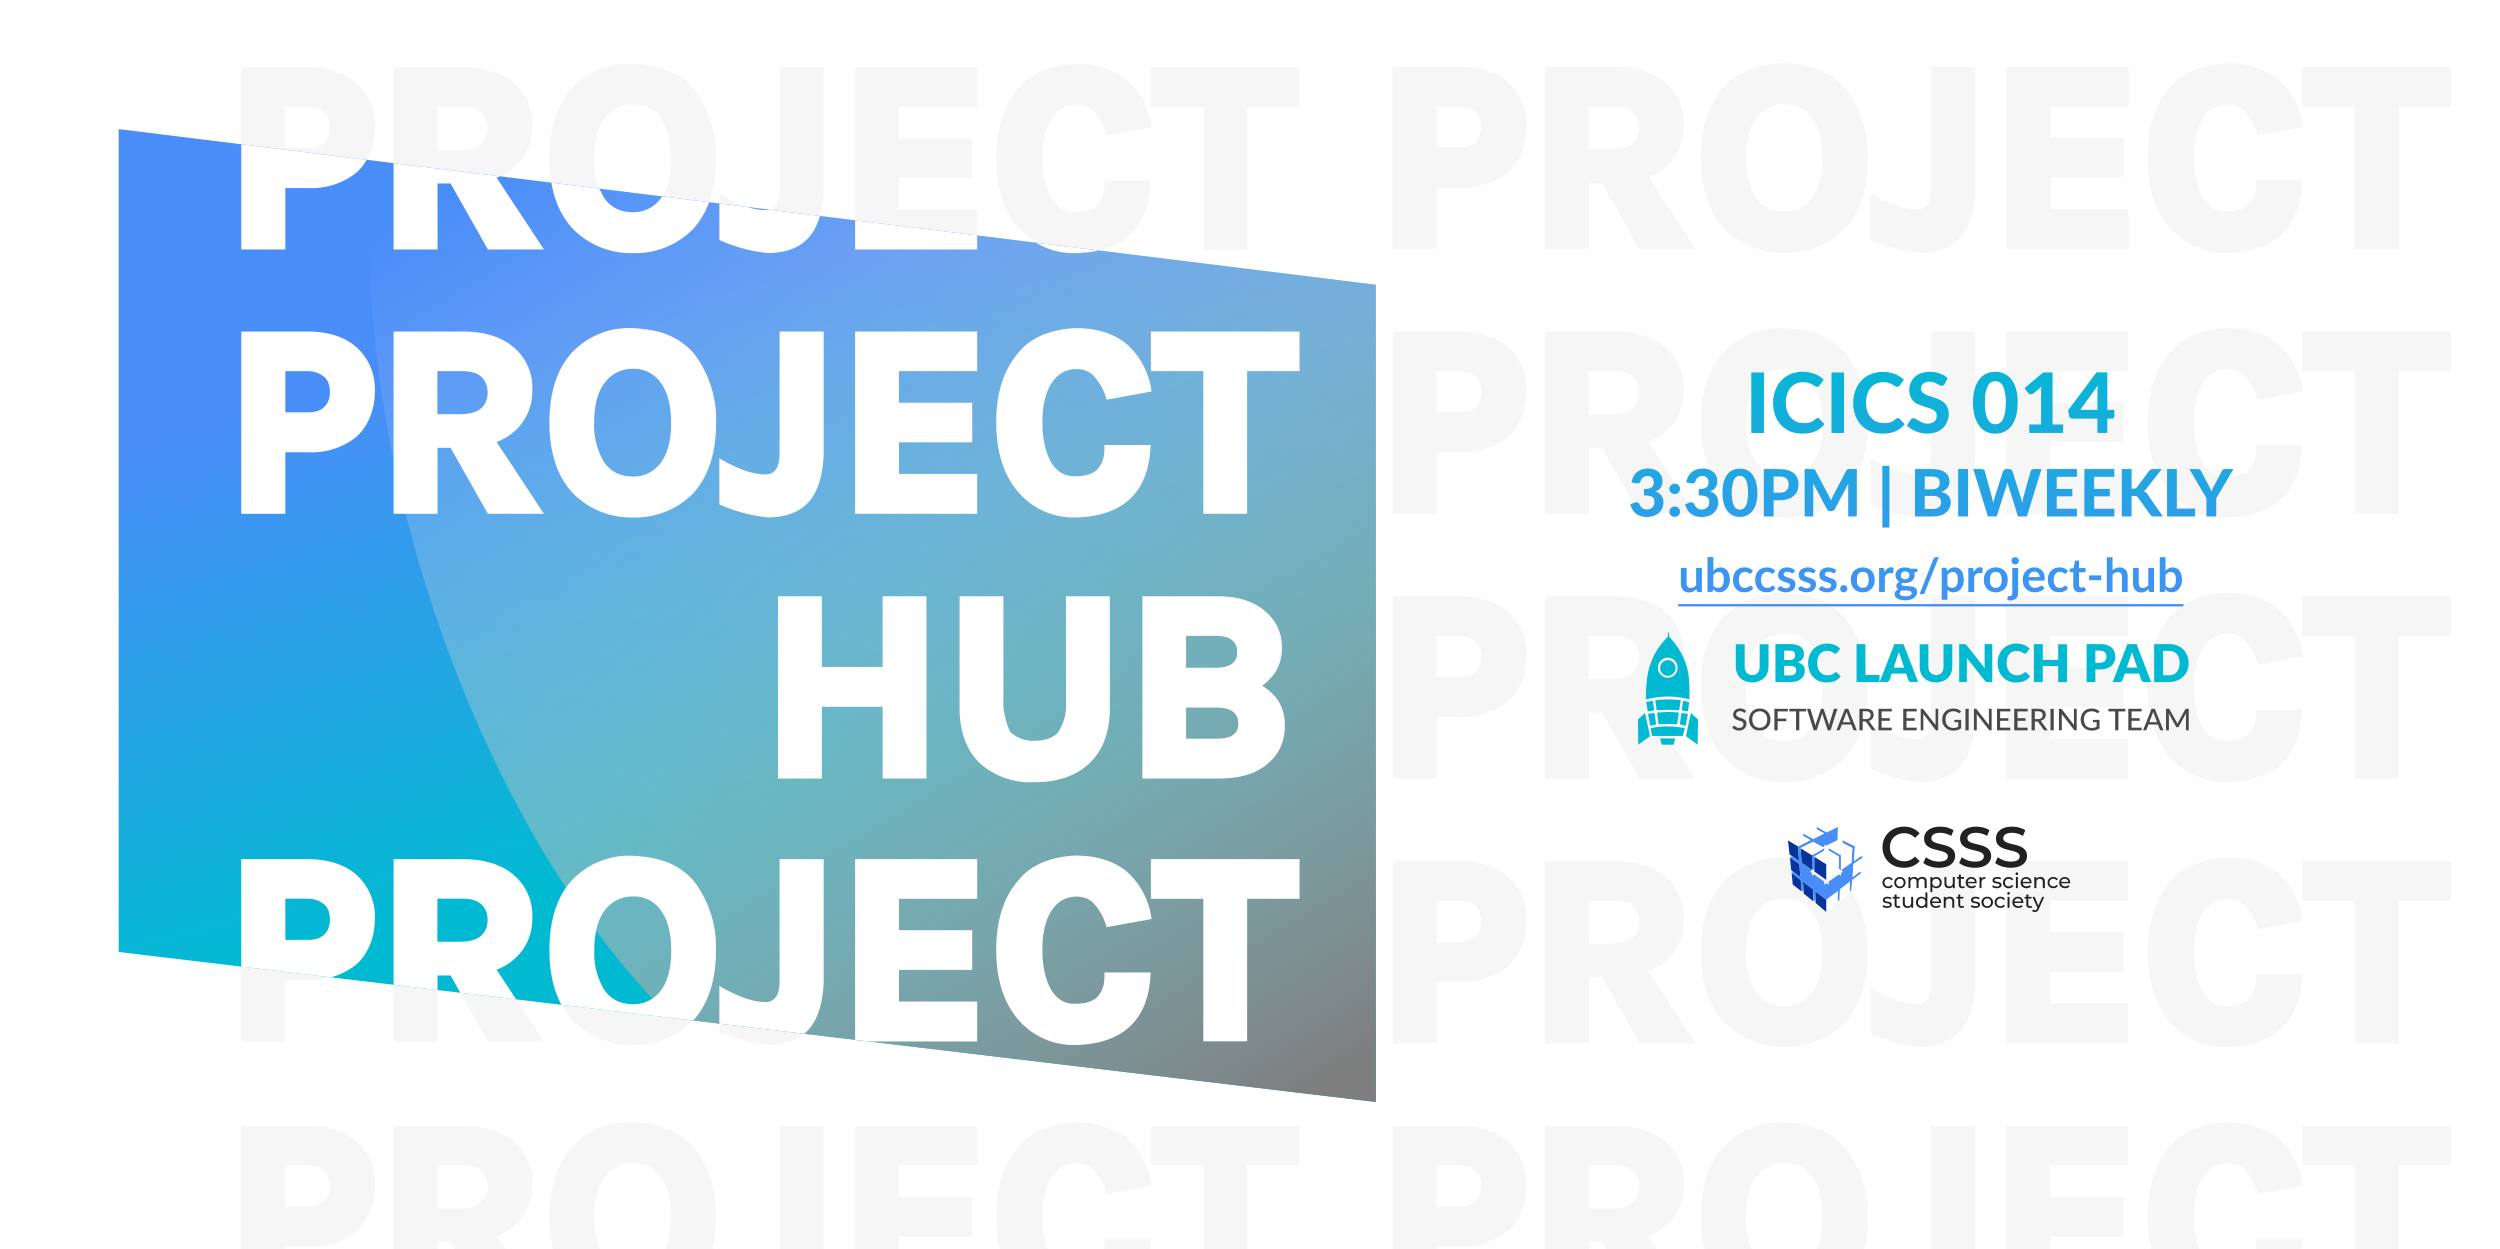 <svg xmlns="http://www.w3.org/2000/svg" fill-rule="evenodd" stroke-linejoin="round" stroke-miterlimit="1.4" clip-rule="evenodd" viewBox="0 0 1917 958">
  <path fill="#fff" d="M0 0h1917v958H0z"/>
  <path fill="#f6f6f6" fill-rule="nonzero" d="M485.1 194.1a62.3 62.3 0 0 1-46-18.8c-12.1-13.1-17.8-31.3-17.8-54 0-23 5.7-41.2 17.8-54.2a60.2 60.2 0 0 1 46.2-18.2c9 .5 18.4 1.9 25.6 4.7h.1c7.8 3.1 14.7 7.7 20.4 13.9a83 83 0 0 1 17.7 54.3c0 22.4-5.7 40.5-17.4 53.6a62.3 62.3 0 0 1-46.6 18.7zm295.4-19.8zM464 90.3v.1c-5.4 6.8-8.4 17-8.4 31.3a54 54 0 0 0 8.3 31c5.3 6.7 12.2 10 21.3 10 9.4.2 16.6-4.3 21-9.9 5.4-6.8 8.4-17 8.4-31.1 0-14.3-3-24.5-8.3-31.3a24.7 24.7 0 0 0-21-10.3A26.2 26.2 0 0 0 464 90.4zm377.3 67zM464 152.8zm342.5-.2zm18.4 41.5a55.8 55.8 0 0 1-44.4-19.8c-11.3-13.4-16.6-31.3-16.6-53.2 0-22.1 5.5-40.1 17-53.3 11-14 29.2-18.2 43.8-18.9 9.9.2 15.9 1.1 22.4 3.3 6.3 2 12 5 16.8 8.8A58.5 58.5 0 0 1 883 97.5l-34.5 6.3a42 42 0 0 0-10-18.4v-.1c-3.5-3.3-7.7-5-13.2-5-9.2.2-14.4 4.6-18 9.4-5.1 7-8 17.4-8 31.4-.1 10.8 2 23 7.2 31.5 4.5 6.8 10.2 9.9 17.6 9.9 8.5 0 14-2 17.3-5.2 5.4-6.4 5.5-11.4 5.5-18.8h35.4c-1.2 38.1-23 54.8-57.4 55.6zm-451-95.6c0-5.4-1.7-9.2-4.6-12-2.8-2.8-7.3-4.6-14.5-4.6h-19.4v33h17.2c8 0 13.2-1.8 16.3-4.5 3.2-3 5-6.8 5-11.9zm-125 10.6c2.7-2.8 4.1-6.4 4.1-11.2 0-4.5-1.2-8-3.4-10.7a19.6 19.6 0 0 0-13.8-5.3h-17v31.6h17c6.5 0 10.5-1.7 13-4.3l.1-.1zm558.4-19.5zm31.1-4.3l.1.1v-.1zM273.2 63.5h.1zM863.8 61zm-16.7-8.8zM689.3 81.9v24.2h56.2v30.4h-56.2v24.2h60v30.6h-93.6V51.5h93.6v30.4h-60zm-57.7 64.7c-1.6 28.1-11.5 46.8-42.2 47.5a117 117 0 0 1-37.8-10.1v-35.3c10.8 6.4 23.7 12.3 34.8 12.4 9.2.3 11.3-8 11.4-15.2V51.5h33.8v95.1zM956.3 82v109.4h-33.6V81.9h-40.2V51.5h114v30.4h-40.2zM218.8 191.3H185V51.5h50.8c15.4 0 28.1 3.8 37.5 12A43 43 0 0 1 287.4 98c0 14-5.5 26.6-14.1 34.4a55.4 55.4 0 0 1-37.5 11.8h-17v47.2zm83-139.8h53c16 0 29.5 3.9 39.2 12.2a40.5 40.5 0 0 1 14.2 32.6v.5c0 10-3 18.8-8.9 26.2l-.3.4a43.1 43.1 0 0 1-18.2 12.8l36.3 55.1h-43l-28.6-50.6h-10v50.6h-33.7V51.5z"/>
  <path fill="#f6f6f6" fill-rule="nonzero" d="M485.1 801.4a62.3 62.3 0 0 1-46-18.9c-12.1-13-17.8-31.3-17.8-54 0-22.8 5.7-41.2 17.8-54.1a60.2 60.2 0 0 1 46.2-18.2c9 .5 18.4 1.9 25.6 4.7h.1c7.8 3 14.7 7.7 20.4 13.9A83 83 0 0 1 549 729c0 22.4-5.7 40.5-17.4 53.5a62.3 62.3 0 0 1-46.6 18.8zm295.4-19.8zm-316.4-84c-5.4 6.9-8.4 17-8.4 31.4a54 54 0 0 0 8.3 31c5.3 6.7 12.2 10 21.3 10 9.4.2 16.6-4.3 21-9.9 5.4-6.8 8.4-17 8.4-31.1 0-14.3-3-24.5-8.3-31.3v-.1a24.7 24.7 0 0 0-21-10.2 26.2 26.2 0 0 0-21.3 10.2zm377.3 67zM464 760zm342.5-.3zm18.4 41.6a55.8 55.8 0 0 1-44.4-19.8c-11.3-13.4-16.6-31.4-16.6-53.2 0-22.2 5.5-40.1 17-53.3 11-14 29.2-18.3 43.8-19 9.9.2 15.9 1.2 22.4 3.3 6.3 2 12 5 16.8 8.9a58.5 58.5 0 0 1 19.1 36.5l-34.5 6.3a42 42 0 0 0-10-18.4v-.1c-3.5-3.3-7.7-5-13.2-5-9.2.2-14.4 4.6-18 9.3-5.1 7.1-8 17.4-8 31.5-.1 10.8 2 23 7.2 31.4 4.5 6.9 10.2 10 17.6 10 8.5 0 14-2 17.3-5.2 5.4-6.4 5.5-11.4 5.5-18.8h35.4c-1.2 38-23 54.7-57.4 55.6zm-451-95.6c0-5.5-1.7-9.3-4.6-12-2.8-2.8-7.3-4.6-14.5-4.6h-19.4v33h17.2c8 0 13.2-1.8 16.3-4.6 3.2-3 5-6.7 5-11.8zm-125 10.6c2.7-2.8 4.1-6.4 4.1-11.2 0-4.6-1.2-8-3.4-10.7a19.6 19.6 0 0 0-13.8-5.3h-17v31.6h17c6.5 0 10.5-1.7 13-4.3l.1-.1zm558.4-19.5zm31.1-4.3h.1zm-565.2-21.8h.1zm590.6-2.5zm-16.7-8.9zm-157.8 29.8v24.2h56.2v30.4h-56.2V768h60v30.6h-93.6V658.8h93.6v30.4h-60zm-57.7 64.7c-1.6 28.1-11.5 46.8-42.2 47.5a117 117 0 0 1-37.8-10.2V756c10.8 6.3 23.7 12.2 34.8 12.4 9.2.3 11.3-8 11.4-15.2v-94.4h33.8v95.1zm324.7-64.7v109.4h-33.6V689.2h-40.2v-30.4h114v30.4h-40.2zM218.8 798.6H185V658.8h50.8c15.4 0 28.1 3.8 37.5 12a43 43 0 0 1 14.1 34.4c0 14-5.5 26.5-14.1 34.3a55.4 55.4 0 0 1-37.5 11.9h-17v47.2zm83-139.8h53c16 0 29.5 3.8 39.2 12.2a40.5 40.5 0 0 1 14.2 32.6v.5c0 10-3 18.8-8.9 26.2l-.3.3a43 43 0 0 1-18.2 13l36.3 55h-43L345.5 748h-10v50.6h-33.7V658.8zM1368.1 193.8a62.3 62.3 0 0 1-46-18.8c-12.1-13.1-17.8-31.3-17.8-54 0-23 5.7-41.2 17.8-54.2a60.2 60.2 0 0 1 46.2-18.2c9 .5 18.4 1.9 25.6 4.7h.1c7.8 3.1 14.7 7.7 20.4 13.9a83 83 0 0 1 17.7 54.3c0 22.4-5.7 40.5-17.4 53.6a62.3 62.3 0 0 1-46.6 18.7zm295.4-19.8zM1347 90v.1c-5.4 6.8-8.4 17-8.4 31.3a54 54 0 0 0 8.3 31c5.3 6.7 12.2 10 21.3 10 9.4.2 16.6-4.3 21-9.9 5.4-6.8 8.4-17 8.4-31.1 0-14.3-3-24.5-8.3-31.3a24.7 24.7 0 0 0-21-10.3 26.2 26.2 0 0 0-21.3 10.3zm377.3 67zm-377.4-4.5zm342.5-.2zm18.4 41.5a55.8 55.8 0 0 1-44.4-19.8c-11.3-13.4-16.6-31.3-16.6-53.2 0-22.1 5.5-40.1 17-53.3 11-14 29.2-18.2 43.8-18.9 9.9.1 15.9 1.1 22.4 3.2 6.3 2 12 5 16.8 9a58.5 58.5 0 0 1 19.1 36.4l-34.6 6.3a42 42 0 0 0-9.9-18.4V85c-3.5-3.3-7.7-5-13.2-5-9.2.2-14.4 4.6-18 9.4-5.1 7-8 17.4-8 31.4-.1 10.8 2 23 7.2 31.5 4.5 6.8 10.2 9.9 17.6 9.9 8.5 0 14-2 17.3-5.2 5.4-6.4 5.5-11.4 5.5-18.8h35.4c-1.2 38-23 54.8-57.4 55.6zm-451-95.6c0-5.4-1.7-9.2-4.6-12-2.8-2.8-7.3-4.6-14.5-4.6h-19.4v33h17.2c8 0 13.2-1.8 16.3-4.5 3.2-3 5-6.8 5-11.9zm-125 10.6c2.7-2.8 4.1-6.4 4.1-11.2 0-4.5-1.2-8-3.4-10.7a19.6 19.6 0 0 0-13.8-5.3h-17v31.6h17c6.5 0 10.5-1.7 13-4.3l.1-.1zm558.4-19.5zm31.1-4.3h.1zm-565.2-21.8h.1zm590.6-2.5zm-16.7-8.9zm-157.8 29.8v24.2h56.2v30.4h-56.2v24.2h60V191h-93.6V51.2h93.6v30.4h-60zm-57.7 64.7c-1.6 28.1-11.5 46.8-42.2 47.5a117 117 0 0 1-37.8-10.1v-35.3c10.8 6.4 23.7 12.3 34.8 12.4 9.2.3 11.3-8 11.4-15.2V51.2h33.8v95.1zm324.7-64.7V191h-33.6V81.6h-40.2V51.2h114v30.4h-40.2zM1101.8 191H1068V51.2h50.8c15.4 0 28.1 3.8 37.5 12a43 43 0 0 1 14.1 34.4c0 14-5.5 26.6-14.1 34.4a55.4 55.4 0 0 1-37.5 11.8h-17V191zm83-139.8h53c16 0 29.5 3.8 39.2 12.2a40.5 40.5 0 0 1 14.2 32.6v.5c0 10-3 18.8-8.9 26.2l-.3.4a43.1 43.1 0 0 1-18.2 12.8l36.3 55.1h-43l-28.6-50.6h-10V191h-33.7V51.2z"/>
  <path fill="#f6f6f6" fill-rule="nonzero" d="M1368.1 193.8a62.3 62.3 0 0 1-46-18.8c-12.1-13.1-17.8-31.3-17.8-54 0-23 5.7-41.2 17.8-54.2a60.2 60.2 0 0 1 46.2-18.2c9 .5 18.4 1.9 25.6 4.7h.1c7.8 3.1 14.7 7.7 20.4 13.9a83 83 0 0 1 17.7 54.3c0 22.4-5.7 40.5-17.4 53.6a62.3 62.3 0 0 1-46.6 18.7zm295.4-19.8zM1347 90v.1c-5.4 6.8-8.4 17-8.4 31.3a54 54 0 0 0 8.3 31c5.3 6.7 12.2 10 21.3 10 9.4.2 16.6-4.3 21-9.9 5.4-6.8 8.4-17 8.4-31.1 0-14.3-3-24.5-8.3-31.3a24.7 24.7 0 0 0-21-10.3 26.2 26.2 0 0 0-21.3 10.3zm377.3 67zm-377.4-4.5zm342.5-.2zm18.4 41.5a55.8 55.8 0 0 1-44.4-19.8c-11.3-13.4-16.6-31.3-16.6-53.2 0-22.1 5.5-40.1 17-53.3 11-14 29.2-18.2 43.8-18.9 9.9.1 15.9 1.1 22.4 3.2 6.3 2 12 5 16.8 9a58.5 58.5 0 0 1 19.1 36.4l-34.6 6.3a42 42 0 0 0-9.9-18.4V85c-3.5-3.3-7.7-5-13.2-5-9.2.2-14.4 4.6-18 9.4-5.1 7-8 17.4-8 31.4-.1 10.8 2 23 7.2 31.5 4.5 6.8 10.2 9.9 17.6 9.9 8.5 0 14-2 17.3-5.2 5.4-6.4 5.5-11.4 5.5-18.8h35.4c-1.2 38-23 54.8-57.4 55.6zm-451-95.6c0-5.4-1.7-9.2-4.6-12-2.8-2.8-7.3-4.6-14.5-4.6h-19.4v33h17.2c8 0 13.2-1.8 16.3-4.5 3.2-3 5-6.8 5-11.9zm-125 10.6c2.7-2.8 4.1-6.4 4.1-11.2 0-4.5-1.2-8-3.4-10.7a19.6 19.6 0 0 0-13.8-5.3h-17v31.6h17c6.5 0 10.5-1.7 13-4.3l.1-.1zm558.4-19.5zm31.1-4.3h.1zm-565.2-21.8h.1zm590.6-2.5zm-16.7-8.9zm-157.8 29.8v24.2h56.2v30.4h-56.2v24.2h60V191h-93.6V51.2h93.6v30.4h-60zm-57.7 64.7c-1.6 28.1-11.5 46.8-42.2 47.5a117 117 0 0 1-37.8-10.1v-35.3c10.8 6.4 23.7 12.3 34.8 12.4 9.2.3 11.3-8 11.4-15.2V51.2h33.8v95.1zm324.7-64.7V191h-33.6V81.6h-40.2V51.2h114v30.4h-40.2zM1101.8 191H1068V51.2h50.8c15.4 0 28.1 3.8 37.5 12a43 43 0 0 1 14.1 34.4c0 14-5.5 26.6-14.1 34.4a55.4 55.4 0 0 1-37.5 11.8h-17V191zm83-139.8h53c16 0 29.5 3.8 39.2 12.2a40.5 40.5 0 0 1 14.2 32.6v.5c0 10-3 18.8-8.9 26.2l-.3.4a43.1 43.1 0 0 1-18.2 12.8l36.3 55.1h-43l-28.6-50.6h-10V191h-33.7V51.2zM1368.1 396.8a62.3 62.3 0 0 1-46-18.8c-12.1-13.1-17.8-31.3-17.8-54 0-23 5.7-41.2 17.8-54.2a60.2 60.2 0 0 1 46.2-18.2c9 .5 18.4 1.9 25.6 4.7h.1c7.8 3.1 14.7 7.7 20.4 13.9a83 83 0 0 1 17.7 54.3c0 22.4-5.7 40.5-17.4 53.6a62.3 62.3 0 0 1-46.6 18.7zm295.4-19.8zM1347 293v.1c-5.4 6.8-8.4 17-8.4 31.3a54 54 0 0 0 8.3 31c5.3 6.7 12.2 10 21.3 10 9.4.2 16.6-4.3 21-9.9 5.4-6.8 8.4-17 8.4-31.1 0-14.3-3-24.5-8.3-31.3a24.7 24.7 0 0 0-21-10.3 26.2 26.2 0 0 0-21.3 10.3zm377.3 67zm-377.4-4.5zm342.5-.2zm18.4 41.5a55.8 55.8 0 0 1-44.4-19.8c-11.3-13.4-16.6-31.3-16.6-53.2 0-22.1 5.5-40.1 17-53.3 11-14 29.2-18.2 43.8-18.9 9.9.1 15.9 1.1 22.4 3.2 6.3 2 12 5 16.8 9a58.5 58.5 0 0 1 19.1 36.4l-34.6 6.3a42 42 0 0 0-9.9-18.4v-.1c-3.5-3.3-7.7-5-13.2-5-9.2.2-14.4 4.6-18 9.4-5.1 7-8 17.4-8 31.4-.1 10.8 2 23 7.2 31.5 4.5 6.8 10.2 9.9 17.6 9.9 8.5 0 14-2 17.3-5.2 5.4-6.4 5.5-11.4 5.5-18.8h35.4c-1.2 38-23 54.8-57.4 55.6zm-451-95.6c0-5.4-1.7-9.2-4.6-12-2.8-2.8-7.3-4.6-14.5-4.6h-19.4v33h17.2c8 0 13.2-1.8 16.3-4.5 3.2-3 5-6.8 5-11.9zm-125 10.6c2.7-2.8 4.1-6.4 4.1-11.2 0-4.5-1.2-8-3.4-10.7a19.6 19.6 0 0 0-13.8-5.3h-17v31.6h17c6.5 0 10.5-1.7 13-4.3l.1-.1zm558.4-19.5zm31.1-4.3h.1zm-565.2-21.8h.1zm590.6-2.5zm-16.7-8.9zm-157.8 29.8v24.2h56.2v30.4h-56.2v24.2h60V394h-93.6V254.2h93.6v30.4h-60zm-57.7 64.7c-1.6 28.1-11.5 46.8-42.2 47.5a117 117 0 0 1-37.8-10.1v-35.3c10.8 6.4 23.7 12.3 34.8 12.4 9.2.3 11.3-8 11.4-15.2v-94.4h33.8v95.1zm324.7-64.7V394h-33.6V284.6h-40.2v-30.4h114v30.4h-40.2zM1101.8 394H1068V254.2h50.8c15.4 0 28.1 3.8 37.5 12a43 43 0 0 1 14.1 34.4c0 14-5.5 26.6-14.1 34.4a55.4 55.4 0 0 1-37.5 11.8h-17V394zm83-139.8h53c16 0 29.5 3.8 39.2 12.2a40.5 40.5 0 0 1 14.2 32.6v.5c0 10-3 18.8-8.9 26.2l-.3.4a43.1 43.1 0 0 1-18.2 12.8l36.3 55.1h-43l-28.6-50.6h-10V394h-33.7V254.2zM1368.1 599.8a62.3 62.3 0 0 1-46-18.8c-12.1-13.1-17.8-31.3-17.8-54 0-23 5.7-41.2 17.8-54.2a60.2 60.2 0 0 1 46.2-18.2c9 .5 18.4 1.9 25.6 4.7h.1c7.8 3.1 14.7 7.7 20.4 13.9a83 83 0 0 1 17.7 54.3c0 22.4-5.7 40.5-17.4 53.6a62.3 62.3 0 0 1-46.6 18.7zm295.4-19.8zM1347 496v.1c-5.4 6.8-8.4 17-8.4 31.3a54 54 0 0 0 8.3 31c5.3 6.7 12.2 10 21.3 10 9.4.2 16.6-4.3 21-9.9 5.4-6.8 8.4-17 8.4-31.1 0-14.3-3-24.5-8.3-31.3a24.7 24.7 0 0 0-21-10.3 26.2 26.2 0 0 0-21.3 10.3zm377.3 67zm-377.4-4.5zm342.5-.2zm18.4 41.5a55.8 55.8 0 0 1-44.4-19.8c-11.3-13.4-16.6-31.3-16.6-53.2 0-22.1 5.5-40.1 17-53.3 11-14 29.2-18.2 43.8-18.9 9.9.1 15.9 1.1 22.4 3.2 6.3 2 12 5 16.8 9a58.5 58.5 0 0 1 19.1 36.4l-34.6 6.3a42 42 0 0 0-9.9-18.4v-.1c-3.5-3.3-7.7-5-13.2-5-9.2.2-14.4 4.6-18 9.4-5.1 7-8 17.4-8 31.4-.1 10.8 2 23 7.2 31.5 4.5 6.8 10.2 9.9 17.6 9.9 8.5 0 14-2 17.3-5.2 5.4-6.4 5.5-11.4 5.5-18.8h35.4c-1.2 38-23 54.8-57.4 55.6zm-451-95.6c0-5.4-1.7-9.2-4.6-12-2.8-2.8-7.3-4.6-14.5-4.6h-19.4v33h17.2c8 0 13.2-1.8 16.3-4.5 3.2-3 5-6.8 5-11.9zm-125 10.6c2.7-2.8 4.1-6.4 4.1-11.2 0-4.5-1.2-8-3.4-10.7a19.6 19.6 0 0 0-13.8-5.3h-17v31.6h17c6.5 0 10.5-1.7 13-4.3l.1-.1zm558.4-19.5zm31.1-4.3h.1zm-565.2-21.8h.1zm590.6-2.5zm-16.7-8.9zm-157.8 29.8v24.2h56.2v30.4h-56.2v24.2h60V597h-93.6V457.2h93.6v30.4h-60zm-57.7 64.7c-1.6 28.1-11.5 46.8-42.2 47.5a117 117 0 0 1-37.8-10.1v-35.3c10.8 6.4 23.7 12.3 34.8 12.4 9.2.3 11.3-8 11.4-15.2v-94.4h33.8v95.1zm324.7-64.7V597h-33.6V487.6h-40.2v-30.4h114v30.4h-40.2zM1101.8 597H1068V457.2h50.8c15.4 0 28.1 3.8 37.5 12a43 43 0 0 1 14.1 34.4c0 14-5.5 26.6-14.1 34.4a55.4 55.4 0 0 1-37.5 11.8h-17V597zm83-139.8h53c16 0 29.5 3.8 39.2 12.2a40.5 40.5 0 0 1 14.2 32.6v.5c0 10-3 18.8-8.9 26.2l-.3.4a43.1 43.1 0 0 1-18.2 12.8l36.3 55.1h-43l-28.6-50.6h-10V597h-33.7V457.2zM1368.1 802.8a62.3 62.3 0 0 1-46-18.8c-12.1-13.1-17.8-31.3-17.8-54 0-23 5.7-41.2 17.8-54.2a60.2 60.2 0 0 1 46.2-18.2c9 .5 18.4 1.9 25.6 4.7h.1c7.8 3.1 14.7 7.7 20.4 13.9a83 83 0 0 1 17.7 54.3c0 22.4-5.7 40.5-17.4 53.6a62.3 62.3 0 0 1-46.6 18.7zm295.4-19.8zM1347 699v.1c-5.4 6.8-8.4 17-8.4 31.3a54 54 0 0 0 8.3 31c5.3 6.7 12.2 10 21.3 10 9.4.2 16.6-4.3 21-9.9 5.4-6.8 8.4-17 8.4-31.1 0-14.3-3-24.5-8.3-31.3a24.7 24.7 0 0 0-21-10.3 26.2 26.2 0 0 0-21.3 10.3zm377.3 67zm-377.4-4.5zm342.5-.2zm18.4 41.5a55.8 55.8 0 0 1-44.4-19.8c-11.3-13.4-16.6-31.3-16.6-53.2 0-22.1 5.5-40.1 17-53.3 11-14 29.2-18.2 43.8-18.9 9.9.1 15.9 1.1 22.4 3.2 6.3 2 12 5 16.8 9a58.5 58.5 0 0 1 19.1 36.4l-34.6 6.3a42 42 0 0 0-9.9-18.4v-.1c-3.5-3.3-7.7-5-13.2-5-9.2.2-14.4 4.6-18 9.4-5.1 7-8 17.4-8 31.4-.1 10.8 2 23 7.2 31.5 4.5 6.8 10.2 9.9 17.6 9.9 8.5 0 14-2 17.3-5.2 5.4-6.4 5.5-11.4 5.5-18.8h35.4c-1.2 38-23 54.8-57.4 55.6zm-451-95.6c0-5.4-1.7-9.2-4.6-12-2.8-2.8-7.3-4.6-14.5-4.6h-19.4v33h17.2c8 0 13.2-1.8 16.3-4.5 3.2-3 5-6.8 5-11.9zm-125 10.6c2.7-2.8 4.1-6.4 4.1-11.2 0-4.5-1.2-8-3.4-10.7a19.6 19.6 0 0 0-13.8-5.3h-17v31.6h17c6.5 0 10.5-1.7 13-4.3l.1-.1zm558.4-19.5zm31.1-4.3h.1zm-565.2-21.8h.1zm590.6-2.5zm-16.7-8.9zm-157.8 29.8v24.2h56.2v30.4h-56.2v24.2h60V800h-93.6V660.2h93.6v30.4h-60zm-57.7 64.7c-1.6 28.1-11.5 46.8-42.2 47.5a117 117 0 0 1-37.8-10.1v-35.3c10.8 6.4 23.7 12.3 34.8 12.4 9.2.3 11.3-8 11.4-15.2v-94.4h33.8v95.1zm324.7-64.7V800h-33.6V690.6h-40.2v-30.4h114v30.4h-40.2zM1101.8 800H1068V660.2h50.8c15.4 0 28.1 3.8 37.5 12a43 43 0 0 1 14.1 34.4c0 14-5.5 26.6-14.1 34.4a55.4 55.4 0 0 1-37.5 11.8h-17V800zm83-139.8h53c16 0 29.5 3.8 39.2 12.2a40.5 40.5 0 0 1 14.2 32.6v.5c0 10-3 18.8-8.9 26.2l-.3.4a43.1 43.1 0 0 1-18.2 12.8l36.3 55.1h-43l-28.6-50.6h-10V800h-33.7V660.2zM1368.1 1005.8a62.3 62.3 0 0 1-46-18.8c-12.1-13.1-17.8-31.3-17.8-54 0-23 5.7-41.2 17.8-54.2a60.2 60.2 0 0 1 46.2-18.2c9 .5 18.4 1.9 25.6 4.7h.1c7.8 3.1 14.7 7.7 20.4 13.9a83 83 0 0 1 17.7 54.3c0 22.4-5.7 40.5-17.4 53.6a62.3 62.3 0 0 1-46.6 18.7zm295.4-19.8zM1347 902v.1c-5.4 6.8-8.4 17-8.4 31.3a54 54 0 0 0 8.3 31.1c5.3 6.6 12.2 9.9 21.3 9.9 9.4.2 16.6-4.3 21-9.9 5.4-6.8 8.4-17 8.4-31.1 0-14.3-3-24.5-8.3-31.3a24.7 24.7 0 0 0-21-10.3 26.2 26.2 0 0 0-21.3 10.3zm377.3 67zm-377.4-4.5zm342.5-.2zm18.4 41.5a55.8 55.8 0 0 1-44.4-19.8c-11.3-13.4-16.6-31.3-16.6-53.2 0-22.1 5.5-40.1 17-53.3 11-14 29.2-18.2 43.8-18.9 9.9.2 15.9 1.1 22.4 3.3 6.3 2 12 5 16.8 8.8a58.5 58.5 0 0 1 19.1 36.5l-34.6 6.3a42 42 0 0 0-9.9-18.4v-.1c-3.5-3.3-7.7-5-13.2-5-9.2.2-14.4 4.6-18 9.4-5.1 7-8 17.4-8 31.4-.1 10.8 2 23 7.2 31.5 4.5 6.8 10.2 9.9 17.6 9.9 8.5 0 14-2 17.3-5.2 5.4-6.4 5.5-11.4 5.5-18.8h35.4c-1.2 38.1-23 54.8-57.4 55.6zm-451-95.6c0-5.4-1.7-9.2-4.6-12-2.8-2.8-7.3-4.6-14.5-4.6h-19.4v33h17.2c8 0 13.2-1.8 16.3-4.5 3.2-3 5-6.8 5-11.9zm-125 10.6c2.7-2.8 4.1-6.4 4.1-11.2 0-4.5-1.2-8-3.4-10.7a19.6 19.6 0 0 0-13.8-5.3h-17v31.6h17c6.5 0 10.5-1.7 13-4.3l.1-.1zm558.4-19.5zm31.1-4.3l.1.1v-.1zm-565.2-21.8h.1zm590.6-2.5zm-16.7-8.8zm-157.8 29.7v24.2h56.2v30.4h-56.2v24.2h60v30.6h-93.6V863.2h93.6v30.4h-60zm-57.7 64.7c-1.6 28.1-11.5 46.8-42.2 47.5a117 117 0 0 1-37.8-10.1v-35.3c10.8 6.4 23.7 12.3 34.8 12.4 9.2.3 11.3-8 11.4-15.2v-94.4h33.8v95.1zm324.7-64.7V1003h-33.6V893.6h-40.2v-30.4h114v30.4h-40.2zM1101.8 1003H1068V863.2h50.8c15.4 0 28.1 3.8 37.5 12a43 43 0 0 1 14.1 34.4c0 14-5.5 26.6-14.1 34.4a55.4 55.4 0 0 1-37.5 11.8h-17v47.2zm83-139.8h53c16 0 29.5 3.9 39.2 12.2a40.5 40.5 0 0 1 14.2 32.6v.5c0 10-3 18.8-8.9 26.2l-.3.4a43.1 43.1 0 0 1-18.2 12.8l36.3 55.1h-43l-28.6-50.6h-10v50.6h-33.7V863.2zM485.1 1005.8a62.3 62.3 0 0 1-46-18.8c-12.1-13.1-17.8-31.3-17.8-54 0-23 5.7-41.2 17.8-54.2a60.2 60.2 0 0 1 46.2-18.2c9 .5 18.4 1.9 25.6 4.7h.1c7.8 3.1 14.7 7.7 20.4 13.9a83 83 0 0 1 17.7 54.3c0 22.4-5.7 40.5-17.4 53.6a62.3 62.3 0 0 1-46.6 18.7zM780.5 986zM464 902v.1c-5.4 6.8-8.4 17-8.4 31.3a54 54 0 0 0 8.3 31.1c5.3 6.6 12.2 9.9 21.3 9.9 9.4.2 16.6-4.3 21-9.9 5.4-6.8 8.4-17 8.4-31.1 0-14.3-3-24.5-8.3-31.3a24.7 24.7 0 0 0-21-10.3 26.2 26.2 0 0 0-21.3 10.3zm377.3 67zM464 964.5zm342.5-.2zm18.4 41.5a55.8 55.8 0 0 1-44.4-19.8c-11.3-13.4-16.6-31.3-16.6-53.2 0-22.1 5.5-40.1 17-53.3 11-14 29.2-18.2 43.8-18.9 9.9.2 15.9 1.1 22.4 3.3 6.3 2 12 5 16.8 8.8a58.5 58.5 0 0 1 19.1 36.5l-34.5 6.3a42 42 0 0 0-10-18.4v-.1c-3.5-3.3-7.7-5-13.2-5-9.2.2-14.4 4.6-18 9.4-5.1 7-8 17.4-8 31.4-.1 10.8 2 23 7.2 31.5 4.5 6.8 10.2 9.9 17.6 9.9 8.5 0 14-2 17.3-5.2 5.4-6.4 5.5-11.4 5.5-18.8h35.4c-1.2 38.1-23 54.8-57.4 55.6zm-451-95.6c0-5.4-1.7-9.2-4.6-12-2.8-2.8-7.3-4.6-14.5-4.6h-19.4v33h17.2c8 0 13.2-1.8 16.3-4.5 3.2-3 5-6.8 5-11.9zm-125 10.6c2.7-2.8 4.1-6.4 4.1-11.2 0-4.5-1.2-8-3.4-10.7a19.6 19.6 0 0 0-13.8-5.3h-17v31.6h17c6.5 0 10.5-1.7 13-4.3l.1-.1zm558.4-19.5zm31.1-4.3l.1.1v-.1zm-565.2-21.8h.1zm590.6-2.5zm-16.7-8.8zm-157.8 29.7v24.2h56.2v30.4h-56.2v24.2h60v30.6h-93.6V863.2h93.6v30.4h-60zm-57.7 64.7c-1.6 28.1-11.5 46.8-42.2 47.5a117 117 0 0 1-37.8-10.1v-35.3c10.8 6.4 23.7 12.3 34.8 12.4 9.2.3 11.3-8 11.4-15.2v-94.4h33.8v95.1zm324.7-64.7V1003h-33.6V893.6h-40.2v-30.4h114v30.4h-40.2zM218.8 1003H185V863.2h50.8c15.4 0 28.1 3.8 37.5 12a43 43 0 0 1 14.1 34.4c0 14-5.5 26.6-14.1 34.4a55.4 55.4 0 0 1-37.5 11.8h-17v47.2zm83-139.8h53c16 0 29.5 3.9 39.2 12.2a40.5 40.5 0 0 1 14.2 32.6v.5c0 10-3 18.8-8.9 26.2l-.3.4a43.1 43.1 0 0 1-18.2 12.8l36.3 55.1h-43l-28.6-50.6h-10v50.6h-33.7V863.2z"/>
  <path fill="url(#_Linear1)" fill-rule="nonzero" d="M91 99l964 119.4V845L91 730V99z"/>
  <clipPath id="a">
    <path d="M91 99l964 119.4V845L91 730V99z" clip-rule="nonzero"/>
  </clipPath>
  <g fill-rule="nonzero" clip-path="url(#a)">
    <path fill="url(#_Linear3)" d="M91 99h964v746H91z"/>
    <path fill="url(#_Linear4)" style="mix-blend-mode: overlay" d="M312.5 399.4c33 130.2 112.8 323.2 259.6 431C762.6 970.2 1055 845 1055 845V218.4l-769.6-97.2S270 232 312.5 399.4z"/>
    <g fill="#fff">
      <path d="M949.5 554.6c0-3.7-1.2-6.4-3.6-8.4h-.1v-.1c-2.2-2-6.1-3.5-12.9-3.5h-23.4v23.8H933c7.2 0 11-1.5 13-3.3h.1c2.3-2 3.5-4.7 3.5-8.5zm27-21.6zm-.8-14.6v.1zm-30.5-9.9c2.3-2 3.5-4.7 3.5-8.5 0-4-1.3-6.8-3.6-8.8h-.1v-.1c-2.3-2-6-3.5-12.5-3.5h-23V512h22.8c6.5 0 10.4-1.4 12.8-3.4v-.1zm24.7-40v.1zm-339.7 42.9h46.6v-54.2h33.6V597h-33.6v-55h-46.6v55h-33.6V457.2h33.6v54.2zM769.4 543s2.6 16 6.3 19.2a26.2 26.2 0 0 0 17.7 5.8c7.6 0 13.3-2 17.5-5.8 0 0 6.5-9.4 6.5-19.2v-85.8H851v86.2c0 17.2-4.9 31.2-15 41.3l-.3.3c-10.4 10-24.7 14.8-42.3 14.8h-.4a58.1 58.1 0 0 1-41.9-14.8c-10.4-10.3-15.3-24.5-15.3-42v-85.8h33.6V543zM876 457.2h57.4c15.1 0 27.6 3.6 36.6 11.4 8.6 7.2 13 16.7 13 28v.4c0 8.1-2.4 15.4-7.2 21.4 0 0-5 5.5-8 7.5a37 37 0 0 1 8.9 7.1c5.8 6.1 8.5 14 8.5 23v.4c0 8.7-2.3 16.4-6.9 22.7a42.2 42.2 0 0 1-20.2 14.4c-6.7 2.4-15 3.5-24.5 3.5H876V457.2z"/>
      <path d="M485.1 396.8a62.3 62.3 0 0 1-46-18.8c-12.1-13.1-17.8-31.3-17.8-54 0-23 5.7-41.2 17.8-54.2a60.2 60.2 0 0 1 46.2-18.2c9 .5 18.4 1.9 25.6 4.7h.1c7.8 3.1 14.7 7.7 20.4 13.9a83 83 0 0 1 17.7 54.3c0 22.4-5.7 40.5-17.4 53.6a62.3 62.3 0 0 1-46.6 18.7zM780.5 377zM464 293v.1c-5.4 6.8-8.4 17-8.4 31.3a54 54 0 0 0 8.3 31c5.3 6.7 12.2 10 21.3 10 9.4.2 16.6-4.3 21-9.9 5.4-6.8 8.4-17 8.4-31.1 0-14.3-3-24.5-8.3-31.3a24.7 24.7 0 0 0-21-10.3 26.2 26.2 0 0 0-21.3 10.3zm377.3 67zM464 355.5zm342.5-.2zm18.4 41.5a55.8 55.8 0 0 1-44.4-19.8c-11.3-13.4-16.6-31.3-16.6-53.2 0-22.1 5.5-40.1 17-53.3 11-14 29.2-18.2 43.8-18.9 9.9.1 15.9 1.1 22.4 3.2 6.3 2 12 5 16.8 9a58.5 58.5 0 0 1 19.1 36.4l-34.5 6.3a42 42 0 0 0-10-18.4v-.1c-3.5-3.3-7.7-5-13.2-5-9.2.2-14.4 4.6-18 9.4-5.1 7-8 17.4-8 31.4-.1 10.8 2 23 7.2 31.5 4.5 6.8 10.2 9.9 17.6 9.9 8.5 0 14-2 17.3-5.2 5.4-6.4 5.5-11.4 5.5-18.8h35.4c-1.2 38-23 54.8-57.4 55.6zm-451-95.6c0-5.4-1.7-9.2-4.6-12-2.8-2.8-7.3-4.6-14.5-4.6h-19.4v33h17.2c8 0 13.2-1.8 16.3-4.5 3.2-3 5-6.8 5-11.9zm-125 10.6c2.7-2.8 4.1-6.4 4.1-11.2 0-4.5-1.2-8-3.4-10.7a19.6 19.6 0 0 0-13.8-5.3h-17v31.6h17c6.5 0 10.5-1.7 13-4.3l.1-.1zm558.4-19.5zm31.1-4.3h.1zm-565.2-21.8h.1zm590.6-2.5zm-16.7-8.9zm-157.8 29.8v24.2h56.2v30.4h-56.2v24.2h60V394h-93.6V254.2h93.6v30.4h-60zm-57.7 64.7c-1.6 28.1-11.5 46.8-42.2 47.5a117 117 0 0 1-37.8-10.1v-35.3c10.8 6.4 23.7 12.3 34.8 12.4 9.2.3 11.3-8 11.4-15.2v-94.4h33.8v95.1zm324.7-64.7V394h-33.6V284.6h-40.2v-30.4h114v30.4h-40.2zM218.8 394H185V254.2h50.8c15.4 0 28.1 3.8 37.5 12a43 43 0 0 1 14.1 34.4c0 14-5.5 26.6-14.1 34.4a55.4 55.4 0 0 1-37.5 11.8h-17V394zm83-139.8h53c16 0 29.5 3.8 39.2 12.2a40.5 40.5 0 0 1 14.2 32.6v.5c0 10-3 18.8-8.9 26.2l-.3.4a43.1 43.1 0 0 1-18.2 12.8l36.3 55.1h-43l-28.6-50.6h-10V394h-33.7V254.2z"/>
    </g>
    <path fill="#fff" d="M485.1 194.1a62.3 62.3 0 0 1-46-18.8c-12.1-13.1-17.8-31.3-17.8-54 0-23 5.7-41.2 17.8-54.2a60.2 60.2 0 0 1 46.2-18.2c9 .5 18.4 1.9 25.6 4.7h.1c7.8 3.1 14.7 7.7 20.4 13.9a83 83 0 0 1 17.7 54.3c0 22.4-5.7 40.5-17.4 53.6a62.3 62.3 0 0 1-46.6 18.7zm295.4-19.8zM464 90.3v.1c-5.4 6.8-8.4 17-8.4 31.3a54 54 0 0 0 8.3 31c5.3 6.7 12.2 10 21.3 10 9.4.2 16.6-4.3 21-9.9 5.4-6.8 8.4-17 8.4-31.1 0-14.3-3-24.5-8.3-31.3a24.7 24.7 0 0 0-21-10.3A26.2 26.2 0 0 0 464 90.4zm377.3 67zM464 152.8zm342.5-.2zm18.4 41.5a55.8 55.8 0 0 1-44.4-19.8c-11.3-13.4-16.6-31.3-16.6-53.2 0-22.1 5.5-40.1 17-53.3 11-14 29.2-18.2 43.8-18.9 9.9.2 15.9 1.1 22.4 3.3 6.3 2 12 5 16.8 8.8A58.5 58.5 0 0 1 883 97.5l-34.5 6.3a42 42 0 0 0-10-18.4v-.1c-3.5-3.3-7.7-5-13.2-5-9.2.2-14.4 4.6-18 9.4-5.1 7-8 17.4-8 31.4-.1 10.8 2 23 7.2 31.5 4.5 6.8 10.2 9.9 17.6 9.9 8.5 0 14-2 17.3-5.2 5.4-6.4 5.5-11.4 5.5-18.8h35.4c-1.2 38.1-23 54.8-57.4 55.6zm-451-95.6c0-5.4-1.7-9.2-4.6-12-2.8-2.8-7.3-4.6-14.5-4.6h-19.4v33h17.2c8 0 13.2-1.8 16.3-4.5 3.2-3 5-6.8 5-11.9zm-125 10.6c2.7-2.8 4.1-6.4 4.1-11.2 0-4.5-1.2-8-3.4-10.7a19.6 19.6 0 0 0-13.8-5.3h-17v31.6h17c6.5 0 10.5-1.7 13-4.3l.1-.1zm558.4-19.5zm31.1-4.3l.1.1v-.1zM273.2 63.5h.1zM863.8 61zm-16.7-8.8zM689.3 81.9v24.2h56.2v30.4h-56.2v24.2h60v30.6h-93.6V51.5h93.6v30.4h-60zm-57.7 64.7c-1.6 28.1-11.5 46.8-42.2 47.5a117 117 0 0 1-37.8-10.1v-35.3c10.8 6.4 23.7 12.3 34.8 12.4 9.2.3 11.3-8 11.4-15.2V51.5h33.8v95.1zM956.3 82v109.4h-33.6V81.9h-40.2V51.5h114v30.4h-40.2zM218.8 191.3H185V51.5h50.8c15.4 0 28.1 3.8 37.5 12A43 43 0 0 1 287.4 98c0 14-5.5 26.6-14.1 34.4a55.4 55.4 0 0 1-37.5 11.8h-17v47.2zm83-139.8h53c16 0 29.5 3.9 39.2 12.2a40.5 40.5 0 0 1 14.2 32.6v.5c0 10-3 18.8-8.9 26.2l-.3.4a43.1 43.1 0 0 1-18.2 12.8l36.3 55.1h-43l-28.6-50.6h-10v50.6h-33.7V51.5zM485.1 801.4a62.3 62.3 0 0 1-46-18.9c-12.1-13-17.8-31.3-17.8-54 0-22.8 5.7-41.2 17.8-54.1a60.2 60.2 0 0 1 46.2-18.2c9 .5 18.4 1.9 25.6 4.7h.1c7.8 3 14.7 7.7 20.4 13.9A83 83 0 0 1 549 729c0 22.4-5.7 40.5-17.4 53.5a62.3 62.3 0 0 1-46.6 18.8zm295.4-19.8zm-316.4-84c-5.4 6.9-8.4 17-8.4 31.4a54 54 0 0 0 8.3 31c5.3 6.7 12.2 10 21.3 10 9.4.2 16.6-4.3 21-9.9 5.4-6.8 8.4-17 8.4-31.1 0-14.3-3-24.5-8.3-31.3v-.1a24.7 24.7 0 0 0-21-10.2 26.2 26.2 0 0 0-21.3 10.2zm377.3 67zM464 760zm342.5-.3zm18.4 41.6a55.8 55.8 0 0 1-44.4-19.8c-11.3-13.4-16.6-31.4-16.6-53.2 0-22.2 5.5-40.1 17-53.3 11-14 29.2-18.3 43.8-19 9.9.2 15.9 1.2 22.4 3.3 6.3 2 12 5 16.8 8.9a58.5 58.5 0 0 1 19.1 36.5l-34.5 6.3a42 42 0 0 0-10-18.4v-.1c-3.5-3.3-7.7-5-13.2-5-9.2.2-14.4 4.6-18 9.3-5.1 7.1-8 17.4-8 31.5-.1 10.8 2 23 7.2 31.4 4.5 6.9 10.2 10 17.6 10 8.5 0 14-2 17.3-5.2 5.4-6.4 5.5-11.4 5.5-18.8h35.4c-1.2 38-23 54.7-57.4 55.6zm-451-95.6c0-5.5-1.7-9.3-4.6-12-2.8-2.8-7.3-4.6-14.5-4.6h-19.4v33h17.2c8 0 13.2-1.8 16.3-4.6 3.2-3 5-6.7 5-11.8zm-125 10.6c2.7-2.8 4.1-6.4 4.1-11.2 0-4.6-1.2-8-3.4-10.7a19.6 19.6 0 0 0-13.8-5.3h-17v31.6h17c6.5 0 10.5-1.7 13-4.3l.1-.1zm558.4-19.5zm31.1-4.3h.1zm-565.2-21.8h.1zm590.6-2.5zm-16.7-8.9zm-157.8 29.8v24.2h56.2v30.4h-56.2V768h60v30.6h-93.6V658.8h93.6v30.4h-60zm-57.7 64.7c-1.6 28.1-11.5 46.8-42.2 47.5a117 117 0 0 1-37.8-10.2V756c10.8 6.3 23.7 12.2 34.8 12.4 9.2.3 11.3-8 11.4-15.2v-94.4h33.8v95.1zm324.7-64.7v109.4h-33.6V689.2h-40.2v-30.4h114v30.4h-40.2zM218.8 798.6H185V658.8h50.8c15.4 0 28.1 3.8 37.5 12a43 43 0 0 1 14.1 34.4c0 14-5.5 26.5-14.1 34.3a55.4 55.4 0 0 1-37.5 11.9h-17v47.2zm83-139.8h53c16 0 29.5 3.8 39.2 12.2a40.5 40.5 0 0 1 14.2 32.6v.5c0 10-3 18.8-8.9 26.2l-.3.3a43 43 0 0 1-18.2 13l36.3 55h-43L345.5 748h-10v50.6h-33.7V658.8z" style="mix-blend-mode: overlay"/>
  </g>
  <g fill-rule="nonzero">
    <path fill="#212121" d="M1540.2 684a1 1 0 0 0-1 1c0 .6.4 1 1 1s1-.4 1-1c0-.5-.4-1-1-1zm-63.8.3v4.7a3.6 3.6 0 0 0-3.2-1.4 4.1 4.1 0 0 0-4 4.1v.4c0 2.3 1.8 4.1 4 4.1h.2c1.2 0 2.3-.4 3-1.4v1.3h1.5v-11.8h-1.5zm-23.6 1.6v1.8h-1.5v1.3h1.5v4.6c0 1.7 1 2.6 2.6 2.6a3 3 0 0 0 1.9-.5l-.5-1.2c-.3.3-.7.4-1.2.4-.8 0-1.3-.5-1.3-1.4V689h2.4v-1.3h-2.4v-1.8h-1.5zm48.8 0v1.8h-1.4v1.3h1.4v4.6c0 1.7 1 2.6 2.7 2.6a3 3 0 0 0 1.8-.5l-.5-1.2c-.3.3-.7.4-1.2.4-.8 0-1.3-.5-1.3-1.4V689h2.4v-1.3h-2.4v-1.8h-1.5zm52.2 0v1.8h-1.4v1.3h1.4v4.6c0 1.7 1 2.6 2.7 2.6a3 3 0 0 0 1.8-.5l-.4-1.2c-.3.3-.8.4-1.2.4-.9 0-1.4-.5-1.4-1.4V689h2.5v-1.3h-2.4v-1.8h-1.6zm-106.5 1.7c-2.2 0-3.5 1-3.5 2.6 0 3.3 5.3 1.7 5.3 3.6 0 .7-.6 1.1-2 1.1-1 0-2-.3-3-.9l-.6 1.2c.7.6 2 1 3.5 1 2.2 0 3.6-1 3.6-2.5 0-3.2-5.3-1.6-5.3-3.6 0-.7.6-1.2 2-1.2.8 0 1.6.2 2.4.7l.7-1.2c-1-.5-2-.8-3.1-.8zm37 0h-.2a4.1 4.1 0 0 0-4.1 4.2v.1c0 2.5 1.8 4.3 4.5 4.3 1.4 0 2.6-.4 3.4-1.3l-.9-1c-.6.7-1.5 1-2.4 1-1.7 0-2.9-1-3-2.5h6.8v-.4c0-2.6-1.7-4.4-4.2-4.4zm10.7 0c-1.3 0-2.4.5-3 1.4v-1.3h-1.5v8.4h1.5v-4.3c0-1.8 1-2.8 2.7-2.8 1.5 0 2.3.8 2.3 2.5v4.6h1.5v-4.8c0-2.5-1.4-3.7-3.5-3.7zm20 0c-2.2 0-3.6 1-3.6 2.6 0 3.3 5.4 1.7 5.4 3.6 0 .7-.6 1.1-2 1.1-1 0-2.1-.3-3-.9l-.6 1.2c.7.6 2 1 3.5 1 2.2 0 3.6-1 3.6-2.5 0-3.2-5.3-1.6-5.3-3.6 0-.7.6-1.2 2-1.2.8 0 1.6.2 2.4.7l.6-1.2c-1-.5-2-.8-3-.8zm8.8 0c-2.5 0-4.4 1.8-4.4 4.3s1.9 4.3 4.4 4.3h.2c2.3 0 4.2-1.9 4.2-4.2v-.2a4.2 4.2 0 0 0-4.4-4.2zm10.2 0c-2.6 0-4.5 1.8-4.5 4.3s1.9 4.3 4.5 4.3c1.5 0 2.8-.6 3.4-1.8l-1.1-.7c-.5.8-1.4 1.2-2.3 1.2-1.7 0-3-1.1-3-3 0-1.8 1.3-3 3-3 1 0 1.7.4 2.3 1.3l1.1-.8c-.6-1.2-1.9-1.8-3.4-1.8zm13.3 0h-.1a4.2 4.2 0 0 0-4.1 4.2v.1c0 2.5 1.8 4.3 4.5 4.3 1.4 0 2.6-.4 3.3-1.3l-.8-1c-.6.7-1.5 1-2.4 1-1.7 0-2.9-1-3.1-2.5h6.9v-.4c0-2.6-1.7-4.4-4.2-4.4zm-88.2.1v4.9c0 2.4 1.4 3.6 3.6 3.6 1.2 0 2.2-.5 2.9-1.3v1.2h1.4v-8.4h-1.5v4.4c0 1.8-1 2.8-2.6 2.8-1.5 0-2.3-.9-2.3-2.5v-4.7h-1.5zm80.3 0v8.4h1.5v-8.4h-1.5zm19.1 0l3.8 8.4-.3.6c-.4 1-.9 1.3-1.6 1.3-.6 0-1-.2-1.5-.6l-.7 1.2c.6.5 1.4.7 2.2.7 1.3 0 2.3-.5 3-2.3l4.1-9.3h-1.5l-3 6.8-2.8-6.8h-1.6zm-74.3 1.2c1.4 0 2.6 1 2.7 2.4h-5.4a2.6 2.6 0 0 1 2.7-2.4zm63.1 0c1.4 0 2.6 1 2.7 2.4h-5.4a2.6 2.6 0 0 1 2.7-2.4zm-73.8 0c1.6 0 2.9 1.2 2.9 3s-1.3 3-2.9 3c-1.6 0-2.8-1.2-2.8-3s1.2-3 2.8-3zm50.3 0c1.7 0 2.9 1.2 2.9 3s-1.2 3-2.9 3c-1.6 0-2.8-1.2-2.8-3s1.2-3 2.8-3zM1546.5 669a1 1 0 0 0-1 1c0 .5.4 1 1 1s1-.5 1-1.1c0-.5-.4-1-1-1zm-44.5 1.7v1.8h-1.4v1.3h1.4v4.6c0 1.7 1 2.7 2.7 2.7a3 3 0 0 0 1.9-.6l-.5-1.1c-.3.3-.8.4-1.2.4-.9 0-1.3-.5-1.3-1.4v-4.6h2.4v-1.3h-2.4v-1.8h-1.5zm-54 1.8c-2.6 0-4.5 1.7-4.5 4.3 0 2.5 1.9 4.3 4.5 4.3 1.5 0 2.7-.7 3.4-1.8l-1.2-.8c-.5.8-1.4 1.3-2.3 1.2-1.6 0-2.9-1.1-2.9-3 0-1.7 1.3-2.9 3-2.9.9 0 1.7.4 2.2 1.2l1.2-.7c-.7-1.2-2-1.8-3.4-1.8zm8.9 0c-2.6 0-4.4 1.7-4.4 4.3a4.2 4.2 0 0 0 4.5 4.3c2.3 0 4.2-2 4.2-4.2v-.3c0-2.3-1.9-4.1-4.1-4.1h-.2zm10.8 0c-1.2 0-2.3.4-2.9 1.3v-1.3h-1.4v8.5h1.5v-4.4c0-1.8 1-2.8 2.5-2.8 1.4 0 2.2.8 2.2 2.5v4.7h1.5v-4.4c0-1.8 1-2.8 2.6-2.8 1.3 0 2.1.8 2.1 2.5v4.7h1.6V676c0-2.5-1.4-3.6-3.5-3.6-1.3-.1-2.5.5-3.2 1.5-.6-1-1.7-1.5-3-1.5zm17 0c-1.3 0-2.4.4-3 1.4v-1.4h-1.5v11.6h1.5v-4.4c.7.9 1.8 1.4 3 1.4 2.4 0 4.2-1.7 4.2-4.3v-.2a4.1 4.1 0 0 0-4.2-4.1zm26.9 0h-.1a4.2 4.2 0 0 0-4.2 4.3c0 2.5 1.9 4.3 4.6 4.3 1.2 0 2.5-.5 3.3-1.4l-.8-1c-.7.7-1.5 1-2.5 1-1.6 0-2.8-1-3-2.4h6.8v-.5c0-2.6-1.7-4.3-4.1-4.3zm10.8 0c-1.5 0-2.5.5-3 1.5v-1.5h-1.5v8.5h1.5v-4.2c0-1.9 1-2.9 2.7-2.9h.3v-1.4zm9 0c-2.2 0-3.5 1-3.5 2.5 0 3.4 5.3 1.7 5.3 3.6 0 .7-.6 1.2-2 1.2-1 0-2-.3-3-1l-.6 1.3c.7.5 2.1 1 3.5 1 2.2 0 3.7-1 3.7-2.5 0-3.3-5.4-1.7-5.4-3.7 0-.6.7-1.1 2-1.1.8 0 1.7.1 2.4.6l.7-1.2c-1-.5-2-.8-3-.7zm9 0c-2.7 0-4.5 1.7-4.5 4.3 0 2.5 1.8 4.3 4.4 4.3 1.5 0 2.8-.7 3.5-1.8l-1.2-.8c-.5.8-1.4 1.3-2.3 1.2-1.6 0-2.9-1.1-2.9-3 0-1.7 1.3-2.9 3-2.9.8 0 1.7.4 2.2 1.2l1.2-.7c-.7-1.2-2-1.8-3.5-1.8zm13.2 0a4.2 4.2 0 0 0-4.2 4.3c0 2.5 1.8 4.3 4.6 4.3 1.4 0 2.5-.5 3.3-1.4l-.9-1c-.6.7-1.5 1-2.4 1-1.7 0-2.9-1-3-2.4h6.8v-.5c0-2.6-1.7-4.3-4.2-4.3zm10.8 0c-1.3 0-2.4.5-3 1.3v-1.3h-1.5v8.5h1.6v-4.4c0-1.8 1-2.8 2.6-2.8 1.5 0 2.3.8 2.3 2.5v4.7h1.6V676c0-2.5-1.5-3.6-3.5-3.6zm10.1 0c-2.6 0-4.4 1.7-4.4 4.3 0 2.5 1.8 4.3 4.4 4.3 1.5 0 2.8-.7 3.5-1.8l-1.2-.8c-.5.8-1.4 1.3-2.3 1.2-1.7 0-3-1.1-3-3 0-1.7 1.3-2.9 3-2.9 1 0 1.7.4 2.3 1.2l1.2-.7c-.7-1.2-2-1.8-3.5-1.8zm8.8 0h-.2a4.2 4.2 0 0 0-4.1 4.1v.2c0 2.5 1.8 4.3 4.6 4.3 1.4 0 2.5-.5 3.3-1.4l-.9-1c-.6.7-1.5 1-2.4 1-1.7 0-2.9-1-3-2.4h6.8v-.5c0-2.6-1.7-4.3-4.2-4.3zm-92.3 0v5c0 2.4 1.4 3.6 3.6 3.6 1.2 0 2.2-.5 2.9-1.4v1.3h1.4v-8.5h-1.5v4.4c0 1.8-1 2.8-2.6 2.8-1.5 0-2.3-.8-2.3-2.5v-4.7h-1.5zm54.8 0v8.5h1.5v-8.5h-1.5zm-34.2 1.3c1.4 0 2.6 1 2.7 2.4h-5.4a2.6 2.6 0 0 1 2.7-2.4zm42 0c1.4 0 2.6 1 2.8 2.4h-5.5a2.6 2.6 0 0 1 2.7-2.4zm29.7 0c1.4 0 2.6 1 2.7 2.4h-5.5a2.6 2.6 0 0 1 2.7-2.4zm-126.4 0c1.6 0 2.8 1.2 2.8 3s-1.2 3-2.9 3c-1.6 0-2.8-1.2-2.8-3s1.2-3 2.9-3zm27.6 0c1.6 0 2.9 1.2 2.9 3s-1.3 3-2.9 3c-1.6 0-2.8-1.2-2.8-3s1.2-3 2.8-3zM1459.9 665.4c5 0 9.3-1.8 12.1-5.1l-3.6-3.5c-2.1 2.3-5.1 3.7-8.2 3.6-6.4 0-11-4.4-11-10.7 0-6.4 4.6-10.8 11-10.8 3 0 6 1.2 8.2 3.6l3.6-3.5a15.5 15.5 0 0 0-12-5.1c-9.5 0-16.5 6.6-16.5 15.8 0 9.1 7 15.7 16.4 15.7zm82 0c8.4 0 12.4-4.2 12.4-9 0-11.3-18.2-7.1-18.2-13.6 0-2.3 2-4.2 6.7-4.2 2.7 0 5.7.8 8.4 2.4l1.8-4.4a19.4 19.4 0 0 0-10.2-2.7c-8.4 0-12.3 4.2-12.3 9.1 0 11.4 18.2 7 18.2 13.7 0 2.3-2 4-6.8 4a17 17 0 0 1-10-3.4l-2 4.4c2.5 2.2 7.3 3.7 12 3.7zm-55 0c8.3 0 12.3-4.2 12.3-9 0-11.3-18.2-7.1-18.2-13.6 0-2.3 2-4.2 6.7-4.2 2.7 0 5.7.8 8.5 2.4l1.8-4.4a19.4 19.4 0 0 0-10.2-2.7c-8.4 0-12.4 4.2-12.4 9.1 0 11.4 18.2 7 18.2 13.7 0 2.3-2 4-6.8 4a17 17 0 0 1-10-3.4l-2 4.4c2.5 2.2 7.3 3.7 12 3.7zm27.5 0c8.4 0 12.4-4.2 12.4-9 0-11.3-18.2-7.1-18.2-13.6 0-2.3 2-4.2 6.7-4.2 2.6 0 5.7.8 8.4 2.4l1.8-4.4a19.4 19.4 0 0 0-10.2-2.7c-8.4 0-12.3 4.2-12.3 9.1 0 11.4 18.2 7 18.2 13.7 0 2.3-2 4-6.8 4a17 17 0 0 1-10.1-3.4l-2 4.4c2.5 2.2 7.3 3.7 12 3.7z"/>
    <path fill="#08339a" d="M1391.9 683.4l.3 9 8.3 7v-9.5l-8.6-6.5zm-1.4 7.8l-7.4-6-.6-9.2 7.8 6 .2 9.2zm-9-7.6l-6.8-5.3-.9-8.9 7 5.4.7 8.8zm-1-11l-7-5.3-1-9.8 7.3 5 .7 10zm20-9.9v12.1l-9.3-6.6v-11.4l9.3 5.9zm-11-6.9v11.4l-8.1-5.7-.7-11.2 8.8 5.5zm-17.3-.7l7.3 5.2-.7-11.3-7.8-4.8 1.2 11z"/>
    <path fill="#498df8" d="M1426 668.5l1.3 1-7 5.3-.7 8.8-1.4-1 .4-6.6-7.8 6-.2 9.1-1.6-1.2.2-6.5-8.7 6.5-8.6-6.5.2 6.5-1.6 1.2-.2-9.1-7.8-6 .4 6.7-1.4.9-.7-8.8-7-5.4 1.3-1 5.4 4-.7-9.9-7.3-5 1.6-1 5.4 3.8-.7-11.3 9.4-4.8-5.5-3.1v-2l7.7 4.2 8.4-4.3-7.5-4 1.8 1v-2.1l7.5 4.3 8.7-4.3-.3 10.3-8.6 4.2-1.4-.6v1.3l-1.2.6-7.6-4.2-9.5 4.8.7 11.2 8 5.6v-11.3l9.4-5.5v2l-7.6 4.4v9.3l-3.4 2.3 1.7 1.3v2.1l1.5-1.2 7.8 5.5v2.4l1.8-1.1 1.7 1.1V676l7.8-5.5 1.5 1.2v-2.1l1.7-1.3-3.4-2.3v-9.3l-7.6-4.4v-2l9.3 5.5V667l8.1-5.6.7-11.2-7.5-3.8v-2.3l9.5 4.8-.8 11.3 5.4-3.8 1.6 1-7.3 5-.7 10 5.4-4z"/>
    <path fill="#fff" d="M1400.6 690v9.4l8.3-7 .3-9-8.6 6.5zm18-14l-.6 9.2-7.4 6 .3-9.2 7.7-6zm8.7-6.5l-.9 8.8-6.8 5.3.7-8.8 7-5.3zm-17.4-12.7v11.4l-9.3 6.6v-12l-9.4-6 9.4-5.5 9.3 5.5zm18.7.7l-1 9.8-7 5.2.7-10 7.4-5zm-8.2-7.2l-.7 11.2-8 5.7v-11.4l-9.4-5.5 8.6-4.8 2 1 7.5 3.8zm-7.5-6l9.5 4.7-.8 11.3 7.3-5.2 1.2-10.9-9.7-4.2-7.5 4.2zm-14 6l-9.4 5.5-8.8-5.5 9.6-4.8 8.5 4.8zm-27.9-6l7.8 4.7 9.4-4.8-5.4-3-2-1.2-9.8 4.2zm19.4-1l8.4-4.2-7.4-4h-.1l-8.6 4 7.7 4.2zm18.9-9.4l-7.5-3.8-8.6 3.9 7.4 4.3 8.7-4.3z"/>
    <path fill="#494949" d="M1338.2 546.2l-.2.3h-.3l-.5-.1a6.1 6.1 0 0 0-1.6-.9 4 4 0 0 0-1.3-.2c-.5 0-1 0-1.3.2l-1 .5a2.2 2.2 0 0 0-.7 1.8c0 .4.1.8.3 1 .3.4.6.6 1 .8l1.2.6a87.3 87.3 0 0 1 2.9 1l1.2.8c.4.3.7.7 1 1.2.1.5.3 1 .3 1.7 0 .8-.2 1.5-.4 2a4.9 4.9 0 0 1-2.9 2.9 7.3 7.3 0 0 1-5.3-.2l-1.2-.7c-.4-.2-.8-.5-1-.9l.6-1.2.3-.2h.3c.2 0 .4 0 .6.2l.8.5 1 .6c.5.2 1 .2 1.6.2l1.4-.1 1-.6c.3-.3.5-.6.6-1 .2-.3.3-.7.3-1.1a2 2 0 0 0-.4-1.2c-.2-.3-.5-.6-.9-.8l-1.2-.5-1.5-.4-1.4-.6c-.5-.2-.9-.5-1.2-.8a3.8 3.8 0 0 1-1.3-3.1 4.4 4.4 0 0 1 3-4.2 7 7 0 0 1 4.8 0c.8.3 1.4.8 2 1.3l-.6 1.2zm19.4 5.5c0 1.3-.2 2.4-.6 3.4a7.7 7.7 0 0 1-7.6 5c-1.2 0-2.4-.1-3.4-.5a7.6 7.6 0 0 1-4.2-4.5c-.4-1-.6-2.1-.6-3.4 0-1.2.2-2.3.6-3.3.4-1 1-2 1.6-2.7.8-.8 1.6-1.4 2.6-1.8 1-.4 2.2-.6 3.4-.6 1.2 0 2.3.2 3.3.6a7.5 7.5 0 0 1 4.3 4.5c.4 1 .6 2.1.6 3.3zm-2.5 0a8 8 0 0 0-.4-2.6c-.3-.8-.7-1.4-1.2-2a5 5 0 0 0-1.8-1.2 6 6 0 0 0-2.3-.5c-.9 0-1.7.2-2.4.5a5 5 0 0 0-3 3.2 8 8 0 0 0-.3 2.6c0 1 .1 2 .4 2.7.2.8.6 1.4 1.1 2a5 5 0 0 0 1.8 1.2 6.2 6.2 0 0 0 4.7 0 5 5 0 0 0 1.8-1.2c.5-.6.9-1.2 1.2-2 .2-.8.4-1.7.4-2.7zm8-6.2v5.5h6.6v2h-6.6v7h-2.5v-16.5h10.3v2h-7.8zm21.8 0h-5.2V560h-2.5v-14.5h-5.2v-2h13v2zm24-2l-5.2 16.5h-2.2l-4-12.2-.3-1-.2 1-4 12.2h-2.3l-5.1-16.5h2l.5.1c.2.1.3.3.3.5l3.3 11 .1.7.2.8.2-.8.2-.7 3.7-11c0-.2.1-.3.3-.4.1-.2.3-.2.5-.2h.7l.6.1.3.5 3.7 11 .3 1.4.3-1.4 3.3-11c0-.2.1-.3.3-.4.1-.2.3-.2.5-.2h2zm10 10.3l-2.4-6.4-.5-1.6-.3 1-.3.7-2.4 6.3h6zm4.9 6.2h-1.9c-.2 0-.4 0-.5-.2a1 1 0 0 1-.3-.4l-1.5-3.8h-7.3l-1.4 3.8c0 .2-.2.3-.3.4l-.6.2h-1.8l6.5-16.5h2.5l6.6 16.5zm6.7-8.6c.7 0 1.2 0 1.7-.2.5-.1.9-.4 1.2-.6.3-.3.6-.6.7-1 .2-.4.3-.9.3-1.3 0-1-.4-1.7-1-2.2-.6-.5-1.5-.7-2.8-.7h-2.3v6h2.2zm7.7 8.6h-2.2c-.4 0-.7-.2-.9-.5l-4-5.7-.5-.4-.7-.2h-1.6v6.8h-2.5v-16.5h4.8c1 0 2 .1 2.8.3.7.2 1.4.5 1.9 1 .5.4.8.8 1 1.4.3.6.4 1.2.4 2a4.4 4.4 0 0 1-2.3 4 6 6 0 0 1-1.6.6c.3.2.6.4.8.8l4.6 6.4zm12.4-2v2h-10.2v-16.5h10.2v2h-7.8v5.2h6.3v2h-6.3v5.3h7.8zm19.1 0v2h-10.3v-16.5h10.3v2h-7.8v5.2h6.3v2h-6.3v5.3h7.8zm16.5-14.5V560h-1.2a1 1 0 0 1-.5-.1l-.4-.3-9.3-12.1V560h-2v-16.5h1.7l.3.4 9.4 12v-.6V543.5h2zm17.6 8.5v6.4a9.4 9.4 0 0 1-5.7 1.8 10 10 0 0 1-3.7-.6c-1-.5-2-1-2.7-1.8a7.7 7.7 0 0 1-1.8-2.6c-.4-1-.6-2.2-.6-3.5 0-1.2.2-2.3.6-3.4a7.6 7.6 0 0 1 4.4-4.4 10.5 10.5 0 0 1 7 0 7.2 7.2 0 0 1 2.4 1.5l-.7 1.1c-.1.2-.3.3-.4.3h-.6a17 17 0 0 1-.7-.5l-.8-.4a7.2 7.2 0 0 0-2.8-.5c-.9 0-1.7.2-2.4.5a5 5 0 0 0-1.9 1.2c-.5.6-.9 1.3-1.2 2-.2.8-.4 1.7-.4 2.6 0 1 .2 2 .5 2.8a5.3 5.3 0 0 0 3.2 3.3 7.2 7.2 0 0 0 3.5.3 8 8 0 0 0 2.6-.8v-3.5h-2.4l-.4-.1a.4.4 0 0 1-.2-.3V552h5.2zm5.8 8h-2.5v-16.5h2.5V560zm17.6-16.5V560h-1.3a1 1 0 0 1-.5-.1l-.3-.3-9.4-12.1v.6l.1.6V560h-2.2v-16.5h1.8l.3.4 9.4 12v-.6V543.5h2zm14.3 14.5v2h-10.2v-16.5h10.2v2h-7.8v5.2h6.3v2h-6.3v5.3h7.8zm13.3 0v2h-10.3v-16.5h10.3v2h-7.8v5.2h6.2v2h-6.2v5.3h7.8zm7.7-6.6c.6 0 1.2 0 1.6-.2a2.8 2.8 0 0 0 2-1.6l.2-1.3c0-1-.3-1.7-1-2.2-.6-.5-1.5-.7-2.7-.7h-2.3v6h2.2zm7.7 8.6h-2.2c-.4 0-.8-.2-1-.5l-4-5.7c-.2-.2-.3-.4-.5-.4l-.6-.2h-1.6v6.8h-2.5v-16.5h4.8c1 0 2 .1 2.7.3.8.2 1.4.5 2 1 .4.4.8.8 1 1.4.3.6.4 1.2.4 2a5 5 0 0 1-.3 1.5c-.1.5-.4 1-.7 1.4l-1.3 1-1.7.7c.4.2.6.4.8.8l4.7 6.4zm4.6 0h-2.5v-16.5h2.5V560zm17.6-16.5V560h-1.3a1 1 0 0 1-.5-.1l-.3-.3-9.4-12.1a316.4 316.4 0 0 0 .1 1.2V560h-2.2v-16.5h1.8l.4.4 9.3 12v-.6V543.5h2zm17.5 8.5v6.4a9.3 9.3 0 0 1-5.7 1.8 10 10 0 0 1-3.6-.6c-1.1-.5-2-1-2.8-1.8a7.6 7.6 0 0 1-1.7-2.6 9.6 9.6 0 0 1 0-6.8 7.5 7.5 0 0 1 4.3-4.5 10.5 10.5 0 0 1 7 0 7.2 7.2 0 0 1 2.4 1.5l-.7 1.1c0 .2-.2.3-.4.3h-.6a17 17 0 0 1-.6-.5l-1-.4a6.7 6.7 0 0 0-2.6-.5c-1 0-1.8.2-2.5.5a5 5 0 0 0-1.9 1.2c-.5.6-.9 1.3-1.1 2a8 8 0 0 0 0 5.3c.3.9.7 1.5 1.2 2.1.5.6 1.2 1 2 1.3a7.1 7.1 0 0 0 3.5.3 8.6 8.6 0 0 0 1.8-.4l.8-.4v-3.5h-2.4l-.4-.1-.1-.3V552h5.1zm19.7-6.5h-5.2V560h-2.5v-14.5h-5.2v-2h13v2zm12.6 12.5v2H1632v-16.5h10.2v2h-7.7v5.2h6.2v2h-6.2v5.3h7.7zm11.8-4.2l-2.4-6.4-.5-1.6a23.6 23.6 0 0 1-.6 1.7l-2.4 6.3h6zm4.9 6.2h-1.9c-.2 0-.4 0-.5-.2a.9.9 0 0 1-.3-.4l-1.5-3.8h-7.3l-1.4 3.8c0 .2-.2.3-.3.4l-.6.2h-1.8l6.5-16.5h2.5l6.6 16.5zm19.4-16.5V560h-2.1v-11.8-.5-.6l-5.5 10c-.2.4-.5.6-.9.6h-.3a1 1 0 0 1-.9-.5L1663 547l.1 1.2V560h-2.2v-16.5h2.4l.3.4 5.5 9.9.3.6.3.7.5-1.3 5.5-9.9c0-.2.2-.3.3-.3l.5-.1h1.8z"/>
    <path fill="#02b9d2" d="M1343.6 517.7c.9 0 1.7-.2 2.4-.5a5 5 0 0 0 1.8-1.3c.5-.5.9-1.2 1.1-2 .3-.8.4-1.8.4-2.8V494h6.8V511c0 1.8-.3 3.4-.9 5a10.9 10.9 0 0 1-6.4 6.3 14.4 14.4 0 0 1-10.5 0c-1.5-.6-2.8-1.4-4-2.5-1-1-1.8-2.4-2.4-3.9-.6-1.5-.9-3-.9-4.9V494h6.8V511c0 1 .1 2 .4 2.8.3.8.6 1.4 1.1 2 .5.6 1.1 1 1.8 1.3.7.3 1.6.5 2.5.5zm29.3.2c.9 0 1.6-.1 2.2-.3.5-.3 1-.6 1.3-1l.7-1.1a5.4 5.4 0 0 0 0-2.9c-.2-.4-.4-.7-.8-1-.3-.3-.8-.6-1.3-.7-.6-.2-1.3-.3-2.1-.3h-4.8v7.3h4.8zm-4.8-19v7.2h3.5l2-.1a4 4 0 0 0 1.6-.6c.4-.3.7-.6 1-1.1.2-.5.3-1 .3-1.8a5 5 0 0 0-.3-1.7c-.1-.4-.4-.8-.8-1.1-.3-.3-.8-.5-1.4-.6l-2-.2h-3.9zm4-5c2 0 3.7.1 5.1.5 1.4.4 2.6 1 3.5 1.6a6 6 0 0 1 2 2.5 8.3 8.3 0 0 1 .3 5.1c-.2.6-.5 1.2-1 1.7-.3.6-.8 1-1.5 1.5-.6.4-1.3.8-2.2 1.1a8 8 0 0 1 4.3 2.3c.9 1 1.3 2.4 1.3 4a8 8 0 0 1-2.8 6.3c-1 .8-2 1.4-3.4 1.8-1.4.5-3 .7-4.7.7h-11.6v-29.1h10.7zm35.7 21.6h.5l.5.4 2.6 2.8a11.3 11.3 0 0 1-4.4 3.5c-1.8.7-3.8 1.1-6.3 1.1-2.2 0-4.2-.4-6-1.1a13 13 0 0 1-7.2-7.8 17.4 17.4 0 0 1 .1-12 13.8 13.8 0 0 1 7.6-7.8 15.4 15.4 0 0 1 9-.8 14.1 14.1 0 0 1 5 2l1.9 1.6-2.3 3c-.1.3-.3.4-.5.6l-.8.2-.7-.1a19.1 19.1 0 0 0-2.5-1.4 7.6 7.6 0 0 0-3.3-.6 6.8 6.8 0 0 0-5.5 2.4c-.6.8-1.1 1.8-1.5 3-.4 1.1-.5 2.4-.5 4 0 1.4.2 2.7.6 3.9a9 9 0 0 0 1.6 3 7 7 0 0 0 5.5 2.4l1.7-.1c.5 0 1-.2 1.4-.3a6.6 6.6 0 0 0 2.4-1.5l.5-.3.6-.1zm33.4 2.1v5.4h-17.6v-29.1h6.8v23.7h10.8zm18.9-5.7l-2.7-8a39.2 39.2 0 0 1-1.4-4 29.9 29.9 0 0 1-1.3 4l-2.6 8h8zm10.7 11.1h-5.2c-.6 0-1.1-.1-1.5-.4l-.8-1-1.7-5.1h-11l-1.8 5c-.1.4-.4.8-.8 1-.4.4-.8.5-1.4.5h-5.3l11.3-29.1h7l11.2 29.1zm13.7-5.3c1 0 1.7-.2 2.4-.5a5 5 0 0 0 3-3.3 9 9 0 0 0 .4-2.8V494h6.7V511c0 1.8-.3 3.4-.9 5a11 11 0 0 1-6.4 6.3 14.4 14.4 0 0 1-10.5 0 10.9 10.9 0 0 1-6.4-6.4c-.5-1.5-.8-3-.8-4.9V494h6.7V511c0 1 .2 2 .4 2.8.3.8.7 1.4 1.2 2 .5.6 1 1 1.8 1.3.7.3 1.5.5 2.4.5zm43.2-23.8V523h-3.5c-.5 0-1 0-1.3-.2-.3-.2-.7-.5-1-1l-13.8-17.3.1 1.5v17h-5.9v-29.1h4.3c.2 0 .4 0 .5.2.2 0 .4.1.5.3l.5.5 13.9 17.5a19 19 0 0 1-.2-3.1v-15.4h6zm25.3 21.6h.5l.5.4 2.7 2.8a11.1 11.1 0 0 1-4.5 3.5c-1.7.7-3.8 1.1-6.2 1.1a13.3 13.3 0 0 1-13.2-9 17.6 17.6 0 0 1 0-11.9 13.5 13.5 0 0 1 7.6-7.8 15.4 15.4 0 0 1 9-.8 14 14 0 0 1 5 2l2 1.6-2.4 3a3 3 0 0 1-.5.6l-.8.2-.7-.1a10 10 0 0 1-1.5-1l-1-.4-1.4-.4a9.2 9.2 0 0 0-4.9.4c-1 .5-1.7 1-2.4 1.9-.7.7-1.2 1.7-1.6 2.9-.3 1.1-.5 2.4-.5 4 0 1.4.2 2.7.6 3.9.4 1.2 1 2.1 1.7 3a7.3 7.3 0 0 0 5.4 2.4l1.7-.1c.5 0 1-.2 1.4-.3a6.3 6.3 0 0 0 2.4-1.5l.6-.3.5-.1zm32-21.6V523h-6.8v-12.3h-11.8V523h-6.8v-29.1h6.8V506h11.8V494h6.8zm25.2 14.3c1.8 0 3-.5 3.8-1.3a5 5 0 0 0 1.2-3.5c0-.7-.1-1.3-.3-1.8-.2-.6-.5-1-1-1.4-.3-.4-.8-.7-1.5-1-.6-.2-1.3-.3-2.2-.3h-3.5v9.3h3.5zm0-14.3c2.1 0 3.9.2 5.3.7 1.5.5 2.7 1.1 3.7 2 1 .9 1.6 1.9 2 3 .5 1.2.8 2.4.8 3.8a11 11 0 0 1-.7 4 8 8 0 0 1-2.2 3.1c-1 .9-2.2 1.5-3.6 2-1.5.5-3.2.8-5.3.8h-3.5v9.7h-6.7v-29.1h10.2zm28.6 18l-2.7-8a39.2 39.2 0 0 1-1.4-4 29.9 29.9 0 0 1-1.2 4l-2.7 8h8zm10.7 11.1h-5.2c-.6 0-1.1-.1-1.5-.4l-.8-1-1.7-5.1h-11l-1.8 5c-.1.4-.4.8-.8 1-.4.4-.8.5-1.4.5h-5.3l11.3-29.1h7l11.2 29.1zm28.7-14.6a13.7 13.7 0 0 1-9 13.5c-1.7.7-3.8 1.1-6 1.1h-11.4v-29.1h11.3c2.3 0 4.4.3 6.2 1a13.4 13.4 0 0 1 7.8 7.7 15 15 0 0 1 1.1 5.8zm-6.9 0c0-1.4-.2-2.7-.5-3.9a8 8 0 0 0-1.7-3 6.8 6.8 0 0 0-2.5-1.8c-1-.4-2.2-.6-3.5-.6h-4.5v18.7h4.5c1.3 0 2.5-.2 3.5-.6a7 7 0 0 0 2.5-1.9c.8-.8 1.3-1.8 1.7-3 .3-1.1.5-2.4.5-3.9zM1273 566.2h11.5l-1.1 4.8h-9.2l-1.2-4.8zm29-14.5l-5.4-5-3.8 17.8 9 6.5.2-19.3zm-46 0l5.4-5 3.8 17.8-9 6.5-.2-19.3zm34.4 12.6h-23.6l-1.1-5.8c10-2.7 21.6-1.2 26.2 0l-1.5 5.8zm-21.7-17.6l-5 .7 1.7 9.1 4.5-1-1.2-8.8zm20.6 0l5 .7-1.7 9.1-4.5-1 1.2-8.8zm-17.5 8.6l-1.2-8.9 8.3-.5c3.3 0 8.5.5 8.5.5l-1.4 9s-4.3-.3-7.1-.3l-7 .2zm18.9-18l4.5 1.2-.8 7-4.9-.8 1.2-7.4zm-23.4 0l-5 1 1.2 7.2 5-.8-1.2-7.4zm3 7.4l-1-7.7s4.2-.7 9.6-.7c5.6 0 9.9.7 9.9.7l-1.2 7.7s-5.3-.4-8.7-.4c-3.3 0-8.5.4-8.5.4zm9.5-59.7v3.1s4.4 4.6 8 10.4c2.5 3.9 4.2 8.3 5.5 12.3 3 9.5 2.1 25.5 2.1 25.5s-7.6-2.2-16.5-2.2c-8.5 0-16.8 2.2-16.8 2.2s-.3-16 2.9-25.5c1.3-3.9 3.2-8.5 5.6-12.3 3.9-6 8.3-10.4 8.3-10.4V485h1zm-.9 34.7c4.2 0 7.5-3.5 7.5-7.7 0-4.3-3.3-7.7-7.5-7.7a7.6 7.6 0 0 0-7.6 7.7c0 4.2 3.4 7.7 7.6 7.7zm0-13.5a6 6 0 0 1 5.9 6 6 6 0 0 1-6 6 6 6 0 0 1-5.8-6 6 6 0 0 1 5.9-6z"/>
  </g>
  <g fill-rule="nonzero">
    <path fill="url(#_Linear5)" d="M1352.6 332h-9.7v-46.4h9.7V332zm41.3-11.4c.5 0 1 .2 1.3.6l3.8 4a18.2 18.2 0 0 1-7 5.5c-2.7 1.2-6 1.8-9.9 1.8-3.5 0-6.6-.6-9.4-1.7a20.5 20.5 0 0 1-11.5-12.5 28 28 0 0 1 1.4-21.9 21.2 21.2 0 0 1 13.6-10.6 25.3 25.3 0 0 1 19.2 2.9c1.1.8 2.2 1.6 3 2.5l-3.2 4.4a3 3 0 0 1-.7.7 2 2 0 0 1-1.2.3c-.5 0-1-.1-1.6-.5-.5-.4-1.1-.8-2-1.2a13.6 13.6 0 0 0-7-1.8c-2 0-3.8.4-5.4 1-1.6.8-3 1.8-4.2 3.1a14 14 0 0 0-2.7 5c-.6 1.9-1 4-1 6.6 0 2.5.4 4.7 1 6.7.8 1.9 1.7 3.5 3 4.9a12.4 12.4 0 0 0 9.3 4h3a12 12 0 0 0 4.6-1.6l2-1.6.7-.4c.3-.2.6-.2.9-.2zM1414 332h-9.6v-46.4h9.6V332zm41.3-11.4c.6 0 1 .2 1.4.6l3.8 4a18 18 0 0 1-7 5.5c-2.8 1.2-6 1.8-10 1.8-3.4 0-6.5-.6-9.3-1.7a20.5 20.5 0 0 1-11.6-12.5 28 28 0 0 1 1.4-21.9 22.3 22.3 0 0 1 8-8.3 25.4 25.4 0 0 1 24.8.6c1.2.8 2.2 1.6 3.1 2.5l-3.2 4.4a3 3 0 0 1-.7.7 2 2 0 0 1-1.3.3c-.5 0-1-.1-1.5-.5l-2-1.2a13.1 13.1 0 0 0-7.1-1.8c-2 0-3.7.4-5.4 1-1.6.8-3 1.8-4.2 3.1a14 14 0 0 0-2.6 5c-.7 1.9-1 4-1 6.6 0 2.5.3 4.7 1 6.7.7 1.9 1.7 3.5 2.9 4.9a12.4 12.4 0 0 0 9.4 4h3a12 12 0 0 0 4.5-1.6c.7-.4 1.4-1 2-1.6l.8-.4c.3-.2.5-.2.8-.2zm35.8-26.1c-.3.5-.6.8-1 1a2 2 0 0 1-1.1.4c-.5 0-1-.2-1.6-.5a27 27 0 0 0-4.4-2.2c-.9-.3-2-.5-3.3-.5-2.2 0-3.8.5-5 1.5a5 5 0 0 0-1.6 4c0 1 .3 1.8.9 2.5.6.6 1.4 1.2 2.4 1.7s2.1 1 3.4 1.3a94.3 94.3 0 0 1 7.7 2.9c1.3.6 2.4 1.4 3.4 2.3 1 1 1.8 2.1 2.4 3.5.6 1.3 1 3 1 5a16 16 0 0 1-1.2 5.9 14.1 14.1 0 0 1-8.3 8 22.1 22.1 0 0 1-15.6-.5 23.1 23.1 0 0 1-7-4.4l2.9-4.5c.2-.4.5-.7 1-.9.3-.2.7-.3 1.1-.3.6 0 1.2.2 1.9.6a73.5 73.5 0 0 0 5 2.8c1.1.5 2.5.7 4 .7 2.2 0 4-.5 5.2-1.6 1.2-1 1.8-2.5 1.8-4.5 0-1.2-.3-2.2-.9-2.9a7 7 0 0 0-2.3-1.8c-1-.5-2.2-1-3.4-1.3a134.5 134.5 0 0 1-7.8-2.7 11.5 11.5 0 0 1-5.8-6 14.2 14.2 0 0 1 .2-10.4c.7-1.7 1.7-3 3-4.4a15 15 0 0 1 4.9-3 22.2 22.2 0 0 1 14.4.2c2.4.8 4.4 2 6 3.6l-2.3 4.5zm56 14.3c0 4-.4 7.5-1.2 10.5-1 3-2.1 5.5-3.7 7.5-1.5 1.9-3.3 3.3-5.4 4.3-2.1 1-4.4 1.4-6.8 1.4a14.5 14.5 0 0 1-12.2-5.8c-1.5-2-2.7-4.4-3.6-7.4-.8-3-1.3-6.5-1.3-10.5s.5-7.6 1.3-10.6c.9-3 2-5.4 3.6-7.4a14 14 0 0 1 5.4-4.3c2.1-1 4.4-1.4 6.8-1.4 2.4 0 4.7.4 6.8 1.4 2 1 4 2.4 5.4 4.3 1.6 2 2.8 4.5 3.7 7.4.8 3 1.3 6.5 1.3 10.6zm-9 0c0-3.3-.3-6-.8-8.2-.4-2-1-3.8-1.7-5a6.6 6.6 0 0 0-2.6-2.6 6.5 6.5 0 0 0-6 0c-1 .5-1.8 1.3-2.5 2.6-.7 1.2-1.3 3-1.8 5-.4 2.2-.7 4.9-.7 8.2 0 3.3.3 6 .7 8.1.5 2.2 1 3.8 1.8 5a6.7 6.7 0 0 0 2.5 2.7 6.5 6.5 0 0 0 6 0c1-.5 1.8-1.4 2.6-2.6.7-1.3 1.3-3 1.7-5 .5-2.2.7-5 .7-8.2zm43.9 16.7v6.5h-26v-6.5h9.1v-25.4-1.7l.2-1.8-6.1 5.1c-.4.3-.9.5-1.3.6a3 3 0 0 1-1.1 0c-.4 0-.7-.2-1-.3l-.6-.6-2.8-3.8 14.3-12h7.2v39.9h8zm26.3-11.2v-13.9a37.4 37.4 0 0 1 .3-4.8l-13.5 18.7h13.2zm13 0v5c0 .4-.1.8-.5 1.2-.3.3-.7.5-1.2.5h-3.7v11h-7.6v-11h-19.2c-.6 0-1-.2-1.5-.6-.5-.3-.8-.7-.9-1.3l-.9-4.4 21.8-29.2h8.3v28.8h5.4zm-370.2 55.6a14 14 0 0 1 1.5-4.6 11.1 11.1 0 0 1 6.5-5.3 15 15 0 0 1 9.2 0c1.4.6 2.6 1.2 3.5 2 1 1 1.7 2 2.2 3 .5 1.2.8 2.4.8 3.7 0 1.1-.1 2.2-.4 3a6.7 6.7 0 0 1-2.8 4c-.7.4-1.5.8-2.4 1.1 4.2 1.4 6.3 4.1 6.3 8.3 0 1.9-.4 3.5-1 5-.8 1.3-1.7 2.5-2.8 3.4-1.2 1-2.5 1.7-4 2.2-1.6.5-3.2.7-4.8.7-1.8 0-3.3-.2-4.7-.6a10.7 10.7 0 0 1-6.2-4.8 22 22 0 0 1-2-4.3l3.1-1.2c.8-.3 1.6-.4 2.3-.3a2 2 0 0 1 1.5 1.1l1 1.8 1.3 1.4a5.4 5.4 0 0 0 3.6 1.2 5.8 5.8 0 0 0 4.3-1.7c.5-.5.9-1 1.1-1.7.3-.7.4-1.3.4-2 0-.8 0-1.5-.2-2.2a3 3 0 0 0-1-1.7c-.6-.5-1.4-.9-2.5-1.1-1-.3-2.5-.4-4.3-.4V375c1.5 0 2.8-.1 3.7-.4a6 6 0 0 0 2.3-1c.6-.5 1-1 1.1-1.6.2-.7.4-1.4.4-2.1 0-1.6-.5-2.8-1.3-3.6-.8-.9-2-1.3-3.5-1.3a5.6 5.6 0 0 0-3.3 1.1 5.3 5.3 0 0 0-1.9 2.6c-.3.9-.7 1.4-1.2 1.7-.5.3-1.2.3-2.2.2l-3.6-.7zm29 22.5c0-.6 0-1 .3-1.6.2-.5.5-.9.9-1.3l1.2-.8a4 4 0 0 1 1.7-.3 4 4 0 0 1 1.6.3 3.9 3.9 0 0 1 2.1 2.1c.2.5.3 1 .3 1.6 0 .5 0 1-.3 1.5a4 4 0 0 1-.8 1.3 4 4 0 0 1-3 1.1c-.5 0-1 0-1.6-.3a4 4 0 0 1-2.1-2 4 4 0 0 1-.3-1.6zm0-17.5c0-.6 0-1 .3-1.6.2-.5.5-.9.9-1.3l1.2-.8a4 4 0 0 1 1.7-.3 4 4 0 0 1 1.6.3 3.9 3.9 0 0 1 2.1 2.1c.2.5.3 1 .3 1.6 0 .5 0 1-.3 1.5a4 4 0 0 1-.8 1.3 4 4 0 0 1-3 1.1c-.5 0-1 0-1.6-.3a4 4 0 0 1-2.1-2 4 4 0 0 1-.3-1.6zm13-5a14 14 0 0 1 1.5-4.6 11.1 11.1 0 0 1 6.5-5.3 15 15 0 0 1 9.3 0c1.4.6 2.5 1.2 3.5 2 1 1 1.6 2 2.1 3 .6 1.2.8 2.4.8 3.7 0 1.1-.1 2.2-.4 3a6.7 6.7 0 0 1-2.8 4c-.7.4-1.5.8-2.4 1.1 4.2 1.4 6.3 4.1 6.3 8.3 0 1.9-.3 3.5-1 5a11.8 11.8 0 0 1-6.8 5.7c-1.5.4-3.1.6-4.8.6-1.7 0-3.3-.2-4.7-.6a10.7 10.7 0 0 1-6.2-4.8 22 22 0 0 1-1.9-4.3l3-1.2c.9-.3 1.6-.4 2.3-.3a2 2 0 0 1 1.5 1.1l1 1.8 1.3 1.4a5.4 5.4 0 0 0 3.6 1.2c1 0 1.9-.2 2.6-.5.7-.3 1.3-.7 1.8-1.2s.8-1 1-1.7c.3-.7.4-1.3.4-2 0-.8 0-1.5-.2-2.2a3 3 0 0 0-1-1.7c-.6-.5-1.4-.9-2.5-1.1-1-.3-2.4-.4-4.3-.4V375c1.6 0 2.8-.1 3.8-.4a6 6 0 0 0 2.2-1c.6-.5 1-1 1.2-1.6l.3-2.1c0-1.6-.4-2.8-1.3-3.6-.8-.9-2-1.3-3.5-1.3a5.6 5.6 0 0 0-3.3 1.1 5.3 5.3 0 0 0-1.8 2.6c-.3.9-.8 1.4-1.3 1.7-.5.3-1.2.3-2.1.2l-3.7-.7zm54.5 8c0 3.1-.4 5.9-1 8.2a17 17 0 0 1-2.9 5.8 11.5 11.5 0 0 1-4.3 3.4c-1.6.7-3.4 1.1-5.3 1.1s-3.6-.4-5.3-1.1c-1.6-.8-3-1.9-4.2-3.4a17.2 17.2 0 0 1-2.8-5.8c-.7-2.3-1-5-1-8.3 0-3.1.3-5.9 1-8.2a17 17 0 0 1 2.8-5.8 11 11 0 0 1 4.2-3.4c1.7-.7 3.4-1 5.3-1a11.2 11.2 0 0 1 9.6 4.5c1.2 1.5 2.1 3.4 2.8 5.7.7 2.3 1 5 1 8.2zm-7.2 0c0-2.6-.2-4.7-.5-6.4-.4-1.7-.8-3-1.4-4-.6-1-1.3-1.6-2-2a5 5 0 0 0-4.7 0c-.7.4-1.4 1-2 2-.5 1-1 2.3-1.3 4a31.9 31.9 0 0 0 0 12.7c.3 1.7.8 3 1.3 4 .6 1 1.3 1.6 2 2a5 5 0 0 0 4.7 0c.7-.4 1.4-1 2-2 .6-1 1-2.3 1.4-4 .3-1.6.5-3.8.5-6.4zm24.3-.1c2.4 0 4.1-.6 5.2-1.7a6.4 6.4 0 0 0 1.6-4.7c0-.9-.1-1.7-.4-2.4-.3-.8-.7-1.4-1.2-2-.6-.5-1.3-.9-2.1-1.2-.9-.2-1.9-.4-3-.4h-4.8v12.4h4.7zm0-18c2.5 0 4.7.2 6.5.8 1.8.6 3.3 1.4 4.4 2.4 1.2 1 2 2.3 2.6 3.7a13.3 13.3 0 0 1 0 9.6c-.6 1.5-1.5 2.8-2.7 3.8-1.2 1.1-2.6 2-4.4 2.5-1.8.6-4 1-6.4 1h-4.7V396h-7.5v-36.3h12.2zm59.1 0V396h-6.6v-22.3-1.5l.2-1.6-10.4 19.7c-.6 1-1.4 1.6-2.6 1.6h-1a3 3 0 0 1-1.6-.4 3 3 0 0 1-1-1.2l-10.5-19.8.1 1.7V396h-6.6v-36.3H1390.5l.6.2.6.3.4.7 10.2 19.3a22.4 22.4 0 0 1 1.7 3.7 67.2 67.2 0 0 1 1.6-3.7l10.1-19.3.5-.7.5-.3.7-.2h6.5zm19.6-2.6h5.4v47.3h-5.4v-47.3zm38.9 33c1.2 0 2.2 0 3-.4.7-.3 1.3-.7 1.8-1.2.5-.4.8-1 1-1.6.2-.6.3-1.3.3-2s-.2-1.3-.4-2c-.2-.5-.5-1-1-1.4-.5-.4-1.1-.7-2-1-.7-.2-1.6-.3-2.8-.3h-6.3v10h6.4zm-6.4-24.8v9.8h4.9c1 0 2 0 2.8-.2.8-.2 1.5-.5 2-.9.6-.4 1-.9 1.3-1.5.3-.6.4-1.4.4-2.3 0-.9 0-1.6-.3-2.3-.3-.6-.6-1-1.1-1.5-.5-.4-1.2-.6-2-.8a12 12 0 0 0-2.7-.3h-5.3zm5.3-5.7c2.5 0 4.5.3 6.3.7 1.7.5 3.1 1.1 4.2 2 1 .8 1.9 1.8 2.4 3a10.4 10.4 0 0 1 .4 6.4 7 7 0 0 1-1.2 2.2c-.5.7-1.1 1.3-2 1.8-.7.6-1.7 1-2.8 1.4 2.5.6 4.3 1.6 5.5 2.9 1.2 1.3 1.8 3 1.8 5.1a10.2 10.2 0 0 1-3.5 7.7c-1.1 1-2.5 1.7-4.2 2.3-1.6.5-3.5.8-5.7.8h-14v-36.3h12.8zm27.9 36.3h-7.6v-36.3h7.6V396zm56.3-36.3l-11.2 36.3h-6.8l-7.4-23.7a14.9 14.9 0 0 1-.7-2.4 26.3 26.3 0 0 1-.7 2.4l-7.5 23.7h-6.8l-11.2-36.3h6.3c.7 0 1.2.2 1.6.5.5.3.8.7 1 1.2l5.5 20.4a105 105 0 0 1 .9 4 37 37 0 0 1 1-4l6.5-20.4.9-1.2c.4-.3 1-.5 1.6-.5h2.2c.7 0 1.2.2 1.6.5.4.3.7.7 1 1.2l6.4 20.4a19.1 19.1 0 0 1 1 3.8l.4-2 .4-1.8 5.7-20.4c0-.5.4-.8.8-1.2.5-.3 1-.5 1.6-.5h6zm11.7 5.9v9.3h12v5.7h-12v9.5h15.5v5.9h-23v-36.3h23v5.9h-15.5zm28.7 0v9.3h12v5.7h-12v9.5h15.5v5.9h-23v-36.3h23v5.9H1606zm28.6 9.1h1.5c1.3 0 2.1-.4 2.7-1.1l9.2-12.3c.4-.6.9-1 1.4-1.2.5-.3 1.1-.4 1.9-.4h6.5l-11.6 14.9c-.7 1-1.5 1.7-2.3 2a6.7 6.7 0 0 1 3 2.4l11.8 17h-6.7l-1.1-.1c-.3 0-.6-.2-.8-.3-.2 0-.4-.2-.6-.4l-.5-.6-9.3-13c-.3-.5-.7-.8-1.1-1-.5-.2-1-.3-1.9-.3h-2V396h-7.5v-36.3h7.5v15zm48.8 15.2v6.1h-21.5v-36.3h7.5V390h14zm16.2-7.8V396h-7.5v-14l-13.1-22.3h6.6c.6 0 1.1.2 1.5.5.4.3.7.7 1 1.2l6 11.4a53.3 53.3 0 0 1 1.9 4.1 23.8 23.8 0 0 1 1.8-4.1l6-11.4c.1-.4.4-.8.8-1.1.4-.4 1-.6 1.6-.6h6.6l-13.2 22.4zM1305 435.4V454h-2.7c-.6 0-1-.3-1.2-.8l-.3-1.5c-.7.8-1.6 1.4-2.5 1.9a7 7 0 0 1-3.2.7c-1 0-1.9-.2-2.7-.5-.7-.4-1.4-.9-2-1.5-.4-.6-.8-1.3-1.1-2.2-.3-.9-.4-1.8-.4-2.8v-11.8h4.4v11.8c0 1.1.3 2 .8 2.6.5.6 1.3 1 2.4 1 .7 0 1.4-.3 2.1-.6.7-.3 1.3-.8 2-1.4v-13.4h4.4zm8.8 13.7c.5.6 1 1 1.7 1.3a4.8 4.8 0 0 0 3.7 0c.5-.2 1-.6 1.4-1.1.4-.6.7-1.2.9-2 .2-.8.3-1.8.3-3 0-2-.4-3.4-1-4.3-.7-1-1.7-1.4-3-1.4-.8 0-1.5.2-2.2.6l-1.8 1.6v8.3zm0-11.4c.8-.8 1.6-1.4 2.5-1.9 1-.4 2-.7 3.1-.7 1 0 2 .3 2.9.7a6 6 0 0 1 2.2 1.8c.6.8 1 1.7 1.4 2.8a14 14 0 0 1 0 7.8 9.3 9.3 0 0 1-1.7 3.2 7.2 7.2 0 0 1-8.6 2.1l-1-.7-1-1-.2 1.2c0 .3-.2.6-.4.7a1 1 0 0 1-.7.2h-3v-26.7h4.5v10.5zm29.2 1.6a2 2 0 0 1-.4.4l-.5.2c-.2 0-.4 0-.7-.2a10.3 10.3 0 0 0-1.8-1l-1.5-.2c-.8 0-1.5.2-2 .5a4 4 0 0 0-1.6 1.2c-.4.5-.6 1.1-.8 1.9a10.5 10.5 0 0 0 0 5.2 6 6 0 0 0 .9 1.9c.4.5.9 1 1.4 1.2.6.3 1.2.4 2 .4a4.8 4.8 0 0 0 2.8-.8l.7-.6c.3-.2.5-.3.8-.3.4 0 .6.1.8.4l1.3 1.6a8.1 8.1 0 0 1-5.3 3h-2a7.7 7.7 0 0 1-5.9-2.5 9.2 9.2 0 0 1-1.7-3 12 12 0 0 1 0-7.8c.3-1.1.9-2.1 1.6-3 .8-.8 1.7-1.5 2.8-2 1.1-.4 2.4-.7 3.9-.7a8.8 8.8 0 0 1 6.4 2.6l-1.2 1.6zm17 0a2 2 0 0 1-.3.4l-.5.2c-.3 0-.5 0-.7-.2a10.3 10.3 0 0 0-1.9-1l-1.5-.2c-.8 0-1.5.2-2 .5a4 4 0 0 0-1.5 1.2c-.4.5-.7 1.1-.9 1.9a10.5 10.5 0 0 0 0 5.2 6 6 0 0 0 1 1.9c.3.5.8 1 1.4 1.2.6.3 1.2.4 1.9.4a4.8 4.8 0 0 0 2.8-.8l.8-.6c.2-.2.5-.3.8-.3.3 0 .6.1.8.4l1.2 1.6a8.1 8.1 0 0 1-5.3 3h-2a7.7 7.7 0 0 1-5.9-2.5 9.2 9.2 0 0 1-1.7-3c-.4-1.1-.6-2.5-.6-4 0-1.3.2-2.6.5-3.7.4-1.2 1-2.2 1.8-3 .7-.9 1.7-1.6 2.8-2 1.1-.5 2.4-.8 3.8-.8s2.6.3 3.7.7c1 .5 2 1 2.8 2l-1.2 1.5zm15.5-.3l-.4.4a1 1 0 0 1-.5.2l-.7-.2a24.3 24.3 0 0 0-2-.8c-.4-.2-.8-.2-1.4-.2-.9 0-1.6.2-2 .5-.6.4-.8.9-.8 1.5 0 .4.1.7.4 1 .2.3.6.5 1 .7l1.4.6a31.6 31.6 0 0 1 3.3 1.2c.6.2 1 .5 1.5.9.4.4.8.8 1 1.3.3.6.4 1.2.4 2s-.2 1.7-.5 2.4c-.3.8-.8 1.4-1.4 2-.6.5-1.4 1-2.3 1.2a10 10 0 0 1-5 .3 10.5 10.5 0 0 1-3.3-1.2l-1.3-.9 1-1.7.5-.4.7-.2c.3 0 .5 0 .8.2a22.5 22.5 0 0 0 2 1c.4.2 1 .3 1.6.3.6 0 1 0 1.4-.2l1-.5.5-.7.1-.9c0-.4 0-.7-.4-1-.2-.3-.5-.5-1-.7a97.8 97.8 0 0 1-4.8-1.7l-1.4-1a4.5 4.5 0 0 1-1.4-3.6 5.3 5.3 0 0 1 1.7-4c.6-.5 1.3-.9 2.2-1.2a9 9 0 0 1 3-.5c1.3 0 2.4.3 3.5.7 1 .4 2 1 2.6 1.6l-1 1.6zm15.8 0c-.1.2-.2.4-.4.4a1 1 0 0 1-.5.2l-.7-.2a24.3 24.3 0 0 0-2-.8c-.3-.2-.8-.2-1.4-.2-.9 0-1.6.2-2 .5-.6.4-.8.9-.8 1.5 0 .4.1.7.4 1 .2.3.6.5 1 .7l1.5.6a31.6 31.6 0 0 1 3.3 1.2c.5.2 1 .5 1.4.9.4.4.8.8 1 1.3.3.6.4 1.2.4 2s-.1 1.7-.5 2.4c-.3.8-.7 1.4-1.4 2-.6.5-1.4 1-2.3 1.2a10 10 0 0 1-5 .3 10.5 10.5 0 0 1-3.3-1.2l-1.3-.9 1-1.7.5-.4.7-.2c.3 0 .5 0 .8.2a22.5 22.5 0 0 0 2 1c.4.2 1 .3 1.7.3.5 0 1 0 1.3-.2l1-.5.5-.7.2-.9c0-.4-.2-.7-.4-1l-1-.7a97.8 97.8 0 0 1-4.8-1.7l-1.5-1a4.5 4.5 0 0 1-1.4-3.6 5.3 5.3 0 0 1 1.7-4c.6-.5 1.4-.9 2.2-1.2a9 9 0 0 1 3-.5c1.3 0 2.5.3 3.5.7 1 .4 2 1 2.6 1.6l-1 1.6zm15.8 0c0 .2-.2.4-.3.4a1 1 0 0 1-.5.2l-.7-.2a24.3 24.3 0 0 0-2-.8c-.4-.2-.9-.2-1.5-.2-.8 0-1.5.2-2 .5-.5.4-.8.9-.8 1.5 0 .4.1.7.4 1l1 .7 1.5.6a31.6 31.6 0 0 1 3.3 1.2c.5.2 1 .5 1.4.9.5.4.8.8 1 1.3.3.6.4 1.2.4 2s-.1 1.7-.4 2.4c-.4.8-.8 1.4-1.4 2-.7.5-1.4 1-2.4 1.2a10 10 0 0 1-5 .3 10.5 10.5 0 0 1-3.3-1.2l-1.2-.9 1-1.7.4-.4.7-.2c.3 0 .6 0 .8.2a22.5 22.5 0 0 0 2 1c.4.2 1 .3 1.7.3.5 0 1 0 1.3-.2l1-.5.5-.7.2-.9c0-.4-.1-.7-.4-1l-1-.7a97.8 97.8 0 0 1-4.8-1.7l-1.5-1a4.5 4.5 0 0 1-1.4-3.6 5.3 5.3 0 0 1 1.8-4c.5-.5 1.3-.9 2.1-1.2a9 9 0 0 1 3-.5c1.3 0 2.5.3 3.5.7 1 .4 2 1 2.6 1.6l-1 1.6zm4 12.5l.1-1.1.6-.9a2.8 2.8 0 0 1 3-.6 2.7 2.7 0 0 1 .9 4.5c-.3.2-.5.4-.9.5-.3.2-.7.3-1 .3a2.7 2.7 0 0 1-2.6-1.7 3 3 0 0 1-.2-1zm17.3-16.4c1.4 0 2.6.3 3.7.7a8 8 0 0 1 4.8 4.9c.4 1.2.6 2.5.6 4 0 1.4-.2 2.7-.6 3.9a8.3 8.3 0 0 1-4.8 4.9 10 10 0 0 1-3.7.7c-1.4 0-2.6-.3-3.8-.7a8 8 0 0 1-4.7-5 11.4 11.4 0 0 1 0-7.9c.4-1 1-2 1.8-2.9.8-.8 1.8-1.4 3-1.9 1-.4 2.3-.7 3.7-.7zm0 15.6c1.5 0 2.7-.5 3.4-1.5.7-1 1.1-2.5 1.1-4.5s-.4-3.5-1-4.6c-.8-1-2-1.6-3.5-1.6-1.6 0-2.7.6-3.5 1.6-.7 1-1 2.6-1 4.6 0 2 .3 3.5 1 4.5.8 1 2 1.6 3.5 1.6zm16.7-12a8 8 0 0 1 2-2.7c.8-.6 1.8-1 2.9-1 .8 0 1.5.3 2 .6l-.3 3.4-.2.4-.5.2-.8-.1a6 6 0 0 0-1-.1c-.5 0-1 0-1.3.2l-1 .6c-.4.3-.7.6-.9 1l-.7 1.3V454h-4.4v-18.5h2.6c.5 0 .8.1 1 .3.1.1.3.4.3.8l.3 2.1zm15.8 5.5c.5 0 1 0 1.4-.2l1-.6c.3-.3.5-.6.6-1 .2-.4.2-.8.2-1.2 0-1-.2-1.6-.8-2.2-.5-.5-1.3-.8-2.4-.8-1.1 0-2 .3-2.5.8-.5.6-.8 1.3-.8 2.2 0 .4 0 .8.2 1.2.1.4.3.7.6 1l1 .6 1.5.2zm5 10.5l-.3-.9a2 2 0 0 0-1-.5l-1.2-.3a20 20 0 0 0-3.3-.2l-1.8-.1c-.5.3-.9.6-1.2 1a2 2 0 0 0-.2 2.1c.2.3.4.6.8.8a10 10 0 0 0 3.5.6c.8 0 1.5 0 2-.2.7 0 1.2-.3 1.6-.5.4-.2.6-.5.8-.8.2-.3.3-.6.3-1zm4.4-18.6v1.6c0 .5-.3.9-1 1l-1.6.3c.3.6.4 1.3.4 2a5.5 5.5 0 0 1-2 4.4c-.7.6-1.5 1-2.4 1.2a9.4 9.4 0 0 1-4.9.3c-.5.3-.8.7-.8 1.1 0 .4.1.7.5.9l1.3.3 2 .2a35.5 35.5 0 0 1 4.4.4c.7.1 1.4.4 2 .7a3.7 3.7 0 0 1 1.8 3.5 5 5 0 0 1-.6 2.3c-.4.8-1 1.5-1.8 2.1-.7.6-1.7 1-2.8 1.4a14.1 14.1 0 0 1-7.4.1c-1-.2-1.9-.5-2.6-1-.6-.4-1.2-1-1.5-1.5-.3-.6-.5-1.2-.5-1.9 0-.8.3-1.6.8-2.1.5-.6 1.2-1.1 2.1-1.4a3 3 0 0 1-1.1-1c-.3-.5-.5-1-.5-1.7 0-.3 0-.6.2-.9l.4-.8.8-.8a5 5 0 0 1 1-.7c-.9-.6-1.6-1.2-2.2-2-.5-.9-.8-1.9-.8-3a5.5 5.5 0 0 1 2.1-4.4 7 7 0 0 1 2.3-1.2 10 10 0 0 1 7.1.6h5.3zm6 17.9c-.3.5-.6 1-1 1.2-.5.3-1 .4-1.4.4h-2l10.6-26.9c.2-.5.5-.9.9-1.1.4-.3.8-.4 1.4-.4h1.9L1476 454zm17-4.9c.5.6 1 1 1.6 1.3a5 5 0 0 0 3.8 0c.5-.2 1-.6 1.4-1.1.4-.6.6-1.2.9-2 .2-.8.3-1.7.3-2.8 0-1-.1-2-.3-2.7-.2-.8-.4-1.4-.8-1.9a3 3 0 0 0-1.1-1c-.5-.2-1-.3-1.6-.3-1 0-1.7.2-2.4.6l-1.8 1.6v8.3zm-.2-11.1c.7-.9 1.6-1.6 2.5-2.1a6.9 6.9 0 0 1 6.2-.2 6 6 0 0 1 2.1 1.9c.7.7 1.1 1.7 1.4 3a14.7 14.7 0 0 1 0 7.8 9.2 9.2 0 0 1-1.6 3 7.3 7.3 0 0 1-5.8 2.8c-1 0-1.9-.2-2.6-.5-.8-.3-1.4-.8-2-1.3v7.5h-4.4v-24.5h2.7c.5 0 1 .3 1.1.8l.4 1.8zm20.4.6c.6-1 1.3-2 2-2.6.9-.6 1.8-1 2.9-1 .8 0 1.5.3 2 .6l-.3 3.4-.2.4-.5.2-.8-.1a6 6 0 0 0-1-.1c-.5 0-1 0-1.3.2l-1 .6-.9 1-.6 1.3V454h-4.5v-18.5h2.6c.5 0 .8.1 1 .3.2.1.3.4.3.8l.3 2.1zm16.9-3.5c1.4 0 2.6.3 3.7.7a8 8 0 0 1 4.8 4.9c.4 1.2.6 2.5.6 4 0 1.4-.2 2.7-.6 3.9-.5 1.2-1 2.2-1.9 3a8 8 0 0 1-2.9 1.9 10 10 0 0 1-3.7.7c-1.4 0-2.6-.3-3.8-.7a8.1 8.1 0 0 1-4.7-5c-.5-1-.7-2.4-.7-3.9 0-1.4.2-2.7.7-4 .4-1 1-2 1.8-2.9.8-.8 1.8-1.4 3-1.9 1-.4 2.3-.7 3.7-.7zm0 15.6c1.5 0 2.7-.5 3.4-1.5.7-1 1.1-2.5 1.1-4.5s-.4-3.5-1.1-4.6c-.7-1-1.9-1.6-3.4-1.6-1.6 0-2.7.6-3.5 1.6-.7 1-1 2.6-1 4.6 0 2 .3 3.5 1 4.5.8 1 2 1.6 3.5 1.6zm17.1-15.3v19.1c0 .8-.1 1.6-.3 2.3a4.7 4.7 0 0 1-2.9 3.1 7 7 0 0 1-2.7.5 7.1 7.1 0 0 1-2.3-.4l.2-2.4c0-.2.1-.4.3-.4l.9-.1c.4 0 .8 0 1.1-.2.3 0 .6-.2.7-.4l.4-.8.1-1.2v-19h4.5zm.6-5.4c0 .4 0 .8-.2 1.1l-.7 1a3 3 0 0 1-2 .7 2.7 2.7 0 0 1-2-.8 3 3 0 0 1-.6-.9l-.2-1 .2-1.2a3 3 0 0 1 1.5-1.5l1.1-.2c.4 0 .8 0 1.1.2l1 .6.6 1 .2 1zm15.8 12.5a5 5 0 0 0-.2-1.6c-.2-.5-.4-1-.7-1.3l-1.3-1a4 4 0 0 0-1.7-.3c-1.3 0-2.3.4-3 1.1-.8.8-1.3 1.8-1.5 3.1h8.4zm-8.4 2.7c0 1 .2 1.8.5 2.5.2.7.6 1.2 1 1.7.4.4 1 .8 1.5 1 .6.2 1.3.3 2 .3a6 6 0 0 0 1.9-.2l1.3-.6 1-.5c.4-.2.6-.3 1-.3.3 0 .6.2.7.4l1.3 1.6a7.6 7.6 0 0 1-3.6 2.4c-.6.3-1.3.4-2 .5l-2 .2a10 10 0 0 1-3.6-.7 8 8 0 0 1-4.8-5 12 12 0 0 1 0-7.8 8.5 8.5 0 0 1 4.5-4.8c1-.5 2.3-.8 3.7-.8a9 9 0 0 1 3.2.6 7 7 0 0 1 4.2 4.3c.4 1 .6 2.2.6 3.5 0 .7 0 1.1-.2 1.4-.1.2-.4.3-.8.3h-11.4zm29-5.9l-.4.4-.5.2c-.3 0-.5 0-.7-.2a10.3 10.3 0 0 0-1.9-1l-1.5-.2c-.8 0-1.5.2-2 .5a4 4 0 0 0-1.5 1.2c-.4.5-.7 1.1-.9 1.9-.2.7-.3 1.6-.3 2.5 0 1 .1 1.9.3 2.7.2.7.6 1.4 1 1.9.3.5.8 1 1.4 1.2.6.3 1.2.4 1.9.4a4.8 4.8 0 0 0 2.8-.8l.8-.6c.2-.2.5-.3.8-.3.3 0 .6.2.8.4l1.2 1.6a8.4 8.4 0 0 1-5.3 3h-2a7.7 7.7 0 0 1-5.9-2.5 9.2 9.2 0 0 1-1.7-3c-.4-1.1-.6-2.5-.6-4 0-1.3.2-2.6.5-3.7.4-1.2 1-2.2 1.8-3 .7-.9 1.7-1.6 2.8-2 1.1-.5 2.4-.8 3.8-.8s2.6.3 3.7.7c1 .5 2 1 2.8 2l-1.2 1.5zm10.3 14.9c-1.6 0-2.9-.5-3.7-1.4-.9-.9-1.3-2.1-1.3-3.7v-10.3h-1.9l-.6-.3c-.2-.1-.3-.4-.3-.7v-1.7l3-.5 1-5c0-.3.1-.5.3-.6.2-.2.4-.2.6-.2h2.3v5.8h5v3.2h-5v10c0 .5.2 1 .5 1.3.2.3.6.5 1.1.5h.7l.5-.3.4-.2.3-.1.3.1.3.3 1.3 2.2c-.6.5-1.4.9-2.2 1.2-.8.3-1.7.4-2.6.4zm7-13h9.4v3.7h-9.3v-3.7zm18.1-3.8c.7-.7 1.5-1.2 2.4-1.6.8-.4 1.9-.7 3-.7 1 0 2 .2 2.7.6.8.3 1.4.8 2 1.4.5.6.9 1.4 1.1 2.2.3.9.4 1.8.4 2.8V454h-4.4v-11.8c0-1-.3-2-.8-2.6-.5-.6-1.3-.9-2.3-.9-.8 0-1.5.2-2.2.5-.7.4-1.3.8-1.9 1.4V454h-4.4v-26.7h4.4v10.2zm31.8-2V454h-2.7c-.6 0-1-.3-1.1-.8l-.4-1.5c-.7.8-1.5 1.4-2.5 1.9a7 7 0 0 1-3.2.7c-1 0-1.9-.2-2.7-.5-.7-.4-1.4-.9-1.9-1.5s-1-1.3-1.2-2.2c-.3-.9-.4-1.8-.4-2.8v-11.8h4.4v11.8c0 1.1.3 2 .8 2.6.5.6 1.3 1 2.4 1 .7 0 1.5-.3 2.1-.6.7-.3 1.3-.8 2-1.4v-13.4h4.4zm8.8 13.7c.5.6 1 1 1.7 1.3a4.8 4.8 0 0 0 3.7 0c.6-.2 1-.6 1.4-1.1.4-.6.7-1.2.9-2 .2-.8.3-1.8.3-3 0-2-.3-3.4-1-4.3-.7-1-1.7-1.4-3-1.4-.8 0-1.5.2-2.1.6-.7.4-1.3 1-1.9 1.6v8.3zm0-11.4c.8-.8 1.6-1.4 2.5-1.9 1-.4 2-.7 3.1-.7 1 0 2 .3 2.9.7a6 6 0 0 1 2.2 1.8c.6.8 1 1.7 1.4 2.8a14 14 0 0 1 0 7.8 9.3 9.3 0 0 1-1.7 3.2 7.2 7.2 0 0 1-8.6 2.1l-1-.7-1-1-.2 1.2c0 .3-.2.6-.4.7a1 1 0 0 1-.7.2h-2.9v-26.7h4.4v10.5z"/>
    <path fill="url(#_Linear6)" d="M1286.8 463.2h387.5v1.8h-387.5z"/>
  </g>
  <defs>
    <linearGradient id="_Linear1" x2="1" gradientTransform="rotate(-105.1 887.3 -373.8) scale(399.405)" gradientUnits="userSpaceOnUse">
      <stop offset="0" stop-color="#0267b0" stop-opacity="0"/>
      <stop offset="1" stop-color="#bb6bd9" stop-opacity="0"/>
    </linearGradient>
    <linearGradient id="_Linear3" x2="1" gradientTransform="rotate(-105.1 887.3 -373.8) scale(399.405)" gradientUnits="userSpaceOnUse">
      <stop offset="0" stop-color="#02b9d2"/>
      <stop offset="1" stop-color="#498df8"/>
    </linearGradient>
    <linearGradient id="_Linear4" x2="1" gradientTransform="scale(-933.203) rotate(58.6 .1 -1.5)" gradientUnits="userSpaceOnUse">
      <stop offset="0" stop-color="#7e7e7e"/>
      <stop offset="1" stop-color="#fff" stop-opacity="0"/>
    </linearGradient>
    <linearGradient id="_Linear5" x2="1" gradientTransform="matrix(0 212 -212 0 1480.5 269)" gradientUnits="userSpaceOnUse">
      <stop offset="0" stop-color="#02b9d2"/>
      <stop offset="1" stop-color="#498df8"/>
    </linearGradient>
    <linearGradient id="_Linear6" x2="1" gradientTransform="matrix(0 212 -212 0 1480.5 269)" gradientUnits="userSpaceOnUse">
      <stop offset="0" stop-color="#02b9d2"/>
      <stop offset="1" stop-color="#498df8"/>
    </linearGradient>
  </defs>
</svg>
